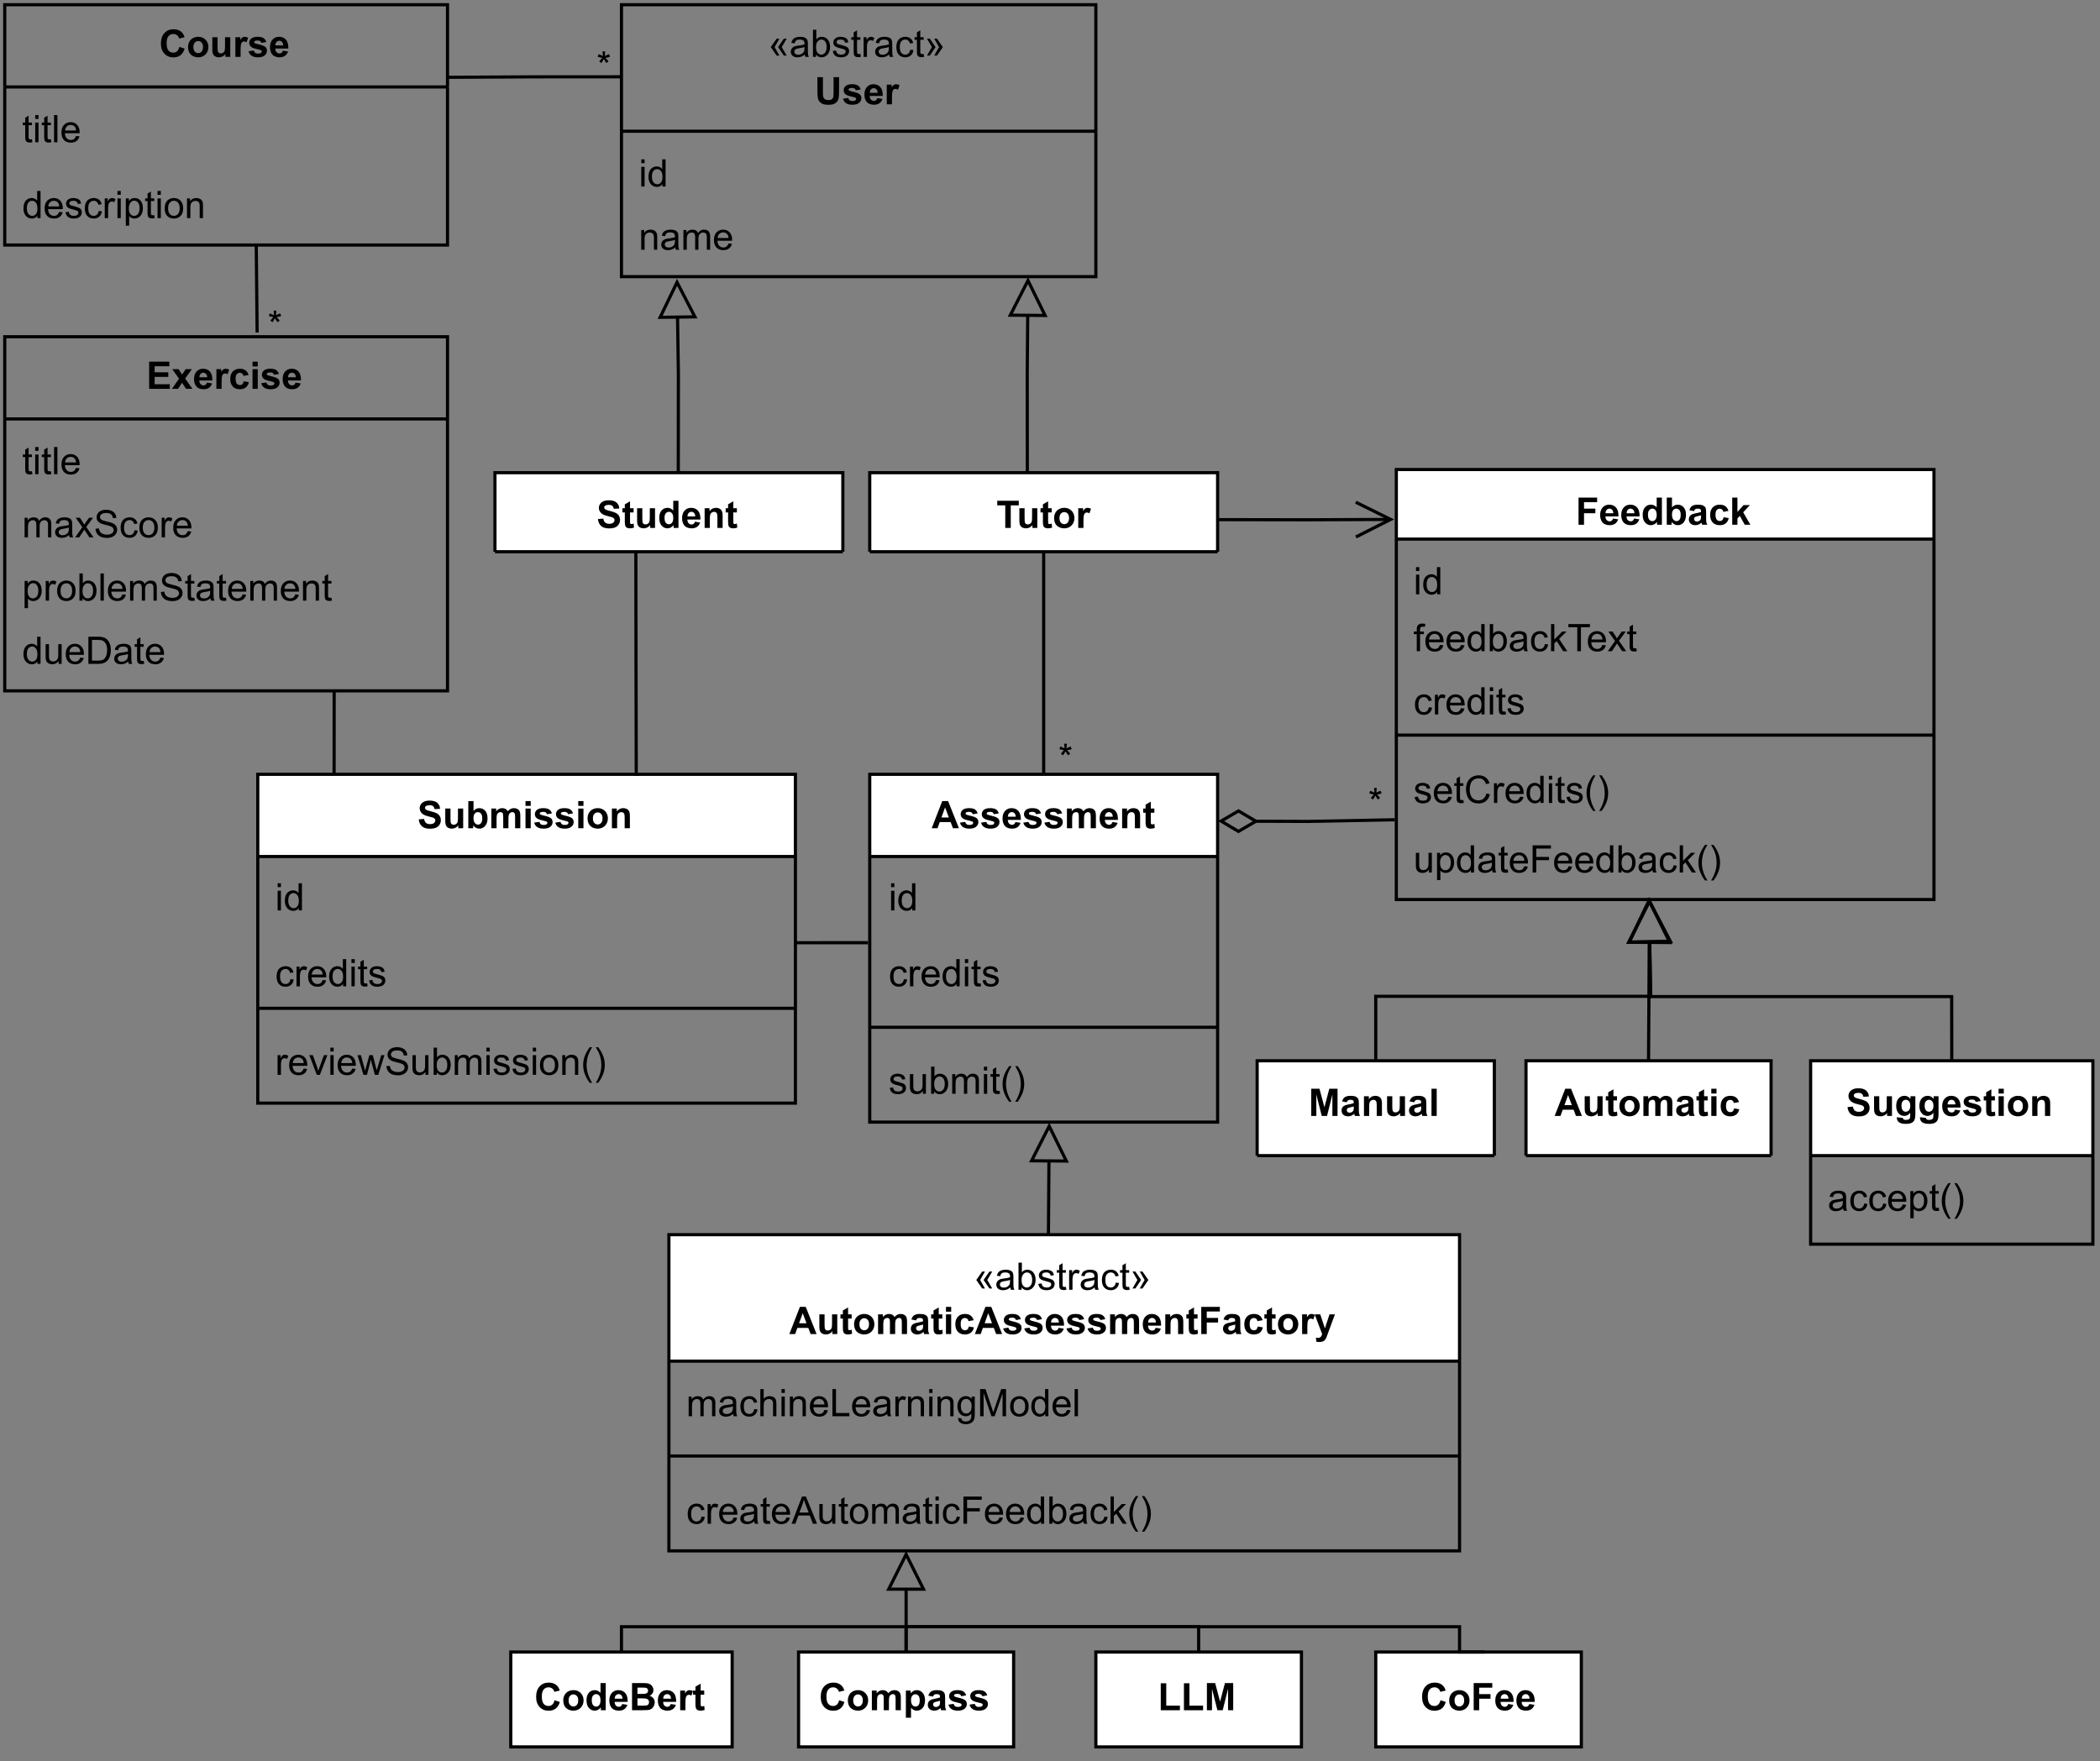 <?xml version="1.0" encoding="UTF-8"?>
<svg xmlns="http://www.w3.org/2000/svg" xmlns:xlink="http://www.w3.org/1999/xlink" width="478.08pt" height="401.04pt" viewBox="0 0 478.08 401.04" version="1.1">
<rect x="0" y="0" width="478.08" height="401.04" fill="#808080" stroke="none"/>
<defs>
<g>
<symbol overflow="visible" id="glyph0-0">
<path style="stroke:none;" d="M 1.078 0 L 1.078 -5.406 L 5.406 -5.406 L 5.406 0 Z M 1.219 -0.141 L 5.266 -0.141 L 5.266 -5.266 L 1.219 -5.266 Z M 1.219 -0.141 "/>
</symbol>
<symbol overflow="visible" id="glyph0-1">
<path style="stroke:none;" d="M 4.594 -2.281 L 5.797 -1.891 C 5.609 -1.211 5.297 -0.707 4.859 -0.375 C 4.43 -0.051 3.891 0.109 3.234 0.109 C 2.41 0.109 1.734 -0.172 1.203 -0.734 C 0.672 -1.297 0.406 -2.062 0.406 -3.031 C 0.406 -4.062 0.672 -4.863 1.203 -5.438 C 1.734 -6.008 2.43 -6.297 3.297 -6.297 C 4.055 -6.297 4.672 -6.07 5.141 -5.625 C 5.422 -5.352 5.633 -4.973 5.781 -4.484 L 4.547 -4.188 C 4.473 -4.508 4.316 -4.758 4.078 -4.938 C 3.848 -5.125 3.566 -5.219 3.234 -5.219 C 2.773 -5.219 2.406 -5.051 2.125 -4.719 C 1.844 -4.395 1.703 -3.863 1.703 -3.125 C 1.703 -2.344 1.844 -1.785 2.125 -1.453 C 2.406 -1.129 2.77 -0.969 3.219 -0.969 C 3.551 -0.969 3.836 -1.07 4.078 -1.281 C 4.316 -1.488 4.488 -1.82 4.594 -2.281 Z M 4.594 -2.281 "/>
</symbol>
<symbol overflow="visible" id="glyph0-2">
<path style="stroke:none;" d="M 0.344 -2.297 C 0.344 -2.691 0.438 -3.07 0.625 -3.438 C 0.82 -3.812 1.098 -4.094 1.453 -4.281 C 1.816 -4.477 2.219 -4.578 2.656 -4.578 C 3.332 -4.578 3.883 -4.359 4.312 -3.922 C 4.75 -3.484 4.969 -2.926 4.969 -2.25 C 4.969 -1.57 4.75 -1.008 4.312 -0.562 C 3.875 -0.125 3.32 0.094 2.656 0.094 C 2.25 0.094 1.859 0.004 1.484 -0.172 C 1.109 -0.359 0.82 -0.629 0.625 -0.984 C 0.438 -1.348 0.344 -1.785 0.344 -2.297 Z M 1.562 -2.234 C 1.562 -1.797 1.664 -1.457 1.875 -1.219 C 2.082 -0.977 2.344 -0.859 2.656 -0.859 C 2.969 -0.859 3.227 -0.977 3.438 -1.219 C 3.645 -1.457 3.75 -1.801 3.75 -2.25 C 3.75 -2.688 3.645 -3.02 3.438 -3.25 C 3.227 -3.488 2.969 -3.609 2.656 -3.609 C 2.344 -3.609 2.082 -3.488 1.875 -3.25 C 1.664 -3.02 1.562 -2.68 1.562 -2.234 Z M 1.562 -2.234 "/>
</symbol>
<symbol overflow="visible" id="glyph0-3">
<path style="stroke:none;" d="M 3.562 0 L 3.562 -0.672 C 3.406 -0.43 3.191 -0.242 2.922 -0.109 C 2.66 0.023 2.379 0.094 2.078 0.094 C 1.773 0.094 1.504 0.031 1.266 -0.094 C 1.035 -0.227 0.863 -0.414 0.75 -0.656 C 0.645 -0.895 0.594 -1.223 0.594 -1.641 L 0.594 -4.484 L 1.781 -4.484 L 1.781 -2.422 C 1.781 -1.797 1.801 -1.41 1.844 -1.266 C 1.883 -1.117 1.961 -1.004 2.078 -0.922 C 2.191 -0.836 2.336 -0.797 2.516 -0.797 C 2.723 -0.797 2.906 -0.852 3.062 -0.969 C 3.227 -1.082 3.336 -1.219 3.391 -1.375 C 3.453 -1.539 3.484 -1.945 3.484 -2.594 L 3.484 -4.484 L 4.672 -4.484 L 4.672 0 Z M 3.562 0 "/>
</symbol>
<symbol overflow="visible" id="glyph0-4">
<path style="stroke:none;" d="M 1.75 0 L 0.562 0 L 0.562 -4.484 L 1.672 -4.484 L 1.672 -3.844 C 1.859 -4.145 2.023 -4.344 2.172 -4.438 C 2.328 -4.531 2.5 -4.578 2.688 -4.578 C 2.957 -4.578 3.219 -4.504 3.469 -4.359 L 3.109 -3.328 C 2.91 -3.453 2.723 -3.516 2.547 -3.516 C 2.379 -3.516 2.238 -3.469 2.125 -3.375 C 2.008 -3.289 1.914 -3.129 1.844 -2.891 C 1.781 -2.648 1.75 -2.148 1.75 -1.391 Z M 1.75 0 "/>
</symbol>
<symbol overflow="visible" id="glyph0-5">
<path style="stroke:none;" d="M 0.203 -1.281 L 1.391 -1.453 C 1.441 -1.223 1.547 -1.047 1.703 -0.922 C 1.859 -0.805 2.07 -0.75 2.344 -0.75 C 2.656 -0.75 2.891 -0.805 3.047 -0.922 C 3.148 -1.004 3.203 -1.109 3.203 -1.234 C 3.203 -1.328 3.172 -1.406 3.109 -1.469 C 3.055 -1.52 2.926 -1.57 2.719 -1.625 C 1.758 -1.832 1.156 -2.023 0.906 -2.203 C 0.539 -2.441 0.359 -2.773 0.359 -3.203 C 0.359 -3.586 0.508 -3.91 0.812 -4.172 C 1.125 -4.441 1.602 -4.578 2.25 -4.578 C 2.863 -4.578 3.316 -4.477 3.609 -4.281 C 3.91 -4.082 4.117 -3.785 4.234 -3.391 L 3.125 -3.188 C 3.07 -3.363 2.977 -3.5 2.844 -3.594 C 2.707 -3.688 2.52 -3.734 2.281 -3.734 C 1.969 -3.734 1.742 -3.688 1.609 -3.594 C 1.516 -3.531 1.469 -3.453 1.469 -3.359 C 1.469 -3.273 1.508 -3.203 1.594 -3.141 C 1.695 -3.066 2.062 -2.957 2.688 -2.812 C 3.32 -2.664 3.766 -2.488 4.016 -2.281 C 4.266 -2.07 4.391 -1.781 4.391 -1.406 C 4.391 -0.988 4.219 -0.633 3.875 -0.344 C 3.531 -0.051 3.02 0.094 2.344 0.094 C 1.738 0.094 1.254 -0.023 0.891 -0.266 C 0.535 -0.516 0.305 -0.852 0.203 -1.281 Z M 0.203 -1.281 "/>
</symbol>
<symbol overflow="visible" id="glyph0-6">
<path style="stroke:none;" d="M 3.219 -1.422 L 4.391 -1.234 C 4.242 -0.797 4.004 -0.461 3.672 -0.234 C 3.348 -0.016 2.941 0.094 2.453 0.094 C 1.672 0.094 1.094 -0.156 0.719 -0.656 C 0.426 -1.07 0.281 -1.586 0.281 -2.203 C 0.281 -2.953 0.473 -3.535 0.859 -3.953 C 1.242 -4.367 1.734 -4.578 2.328 -4.578 C 2.992 -4.578 3.52 -4.359 3.906 -3.922 C 4.289 -3.484 4.473 -2.812 4.453 -1.906 L 1.484 -1.906 C 1.492 -1.551 1.586 -1.273 1.766 -1.078 C 1.953 -0.879 2.18 -0.781 2.453 -0.781 C 2.641 -0.781 2.797 -0.832 2.922 -0.938 C 3.055 -1.039 3.156 -1.203 3.219 -1.422 Z M 3.281 -2.625 C 3.27 -2.969 3.18 -3.227 3.016 -3.406 C 2.848 -3.582 2.645 -3.672 2.406 -3.672 C 2.145 -3.672 1.93 -3.578 1.766 -3.391 C 1.586 -3.203 1.504 -2.945 1.516 -2.625 Z M 3.281 -2.625 "/>
</symbol>
<symbol overflow="visible" id="glyph0-7">
<path style="stroke:none;" d="M 0.625 0 L 0.625 -6.188 L 5.219 -6.188 L 5.219 -5.141 L 1.875 -5.141 L 1.875 -3.766 L 4.984 -3.766 L 4.984 -2.719 L 1.875 -2.719 L 1.875 -1.047 L 5.328 -1.047 L 5.328 0 Z M 0.625 0 "/>
</symbol>
<symbol overflow="visible" id="glyph0-8">
<path style="stroke:none;" d="M 0.047 0 L 1.672 -2.312 L 0.125 -4.484 L 1.562 -4.484 L 2.359 -3.25 L 3.188 -4.484 L 4.594 -4.484 L 3.062 -2.359 L 4.719 0 L 3.266 0 L 2.359 -1.391 L 1.438 0 Z M 0.047 0 "/>
</symbol>
<symbol overflow="visible" id="glyph0-9">
<path style="stroke:none;" d="M 4.531 -3.156 L 3.359 -2.938 C 3.316 -3.176 3.223 -3.352 3.078 -3.469 C 2.941 -3.594 2.766 -3.656 2.547 -3.656 C 2.254 -3.656 2.02 -3.551 1.844 -3.344 C 1.664 -3.133 1.578 -2.797 1.578 -2.328 C 1.578 -1.785 1.664 -1.406 1.844 -1.188 C 2.02 -0.969 2.258 -0.859 2.562 -0.859 C 2.789 -0.859 2.973 -0.922 3.109 -1.047 C 3.254 -1.18 3.359 -1.406 3.422 -1.719 L 4.594 -1.516 C 4.469 -0.984 4.234 -0.582 3.891 -0.312 C 3.547 -0.039 3.086 0.094 2.516 0.094 C 1.859 0.094 1.332 -0.109 0.938 -0.516 C 0.551 -0.93 0.359 -1.504 0.359 -2.234 C 0.359 -2.973 0.551 -3.547 0.938 -3.953 C 1.332 -4.367 1.863 -4.578 2.531 -4.578 C 3.07 -4.578 3.504 -4.457 3.828 -4.219 C 4.148 -3.988 4.383 -3.633 4.531 -3.156 Z M 4.531 -3.156 "/>
</symbol>
<symbol overflow="visible" id="glyph0-10">
<path style="stroke:none;" d="M 0.625 -5.094 L 0.625 -6.188 L 1.812 -6.188 L 1.812 -5.094 Z M 0.625 0 L 0.625 -4.484 L 1.812 -4.484 L 1.812 0 Z M 0.625 0 "/>
</symbol>
<symbol overflow="visible" id="glyph0-11">
<path style="stroke:none;" d="M 0.312 -2.016 L 1.531 -2.125 C 1.602 -1.719 1.75 -1.414 1.969 -1.219 C 2.195 -1.031 2.5 -0.938 2.875 -0.938 C 3.281 -0.938 3.582 -1.02 3.781 -1.188 C 3.988 -1.363 4.094 -1.566 4.094 -1.797 C 4.094 -1.941 4.047 -2.066 3.953 -2.172 C 3.867 -2.273 3.723 -2.363 3.516 -2.438 C 3.367 -2.488 3.035 -2.578 2.516 -2.703 C 1.848 -2.867 1.379 -3.078 1.109 -3.328 C 0.723 -3.66 0.531 -4.07 0.531 -4.562 C 0.531 -4.875 0.617 -5.164 0.797 -5.438 C 0.984 -5.719 1.242 -5.93 1.578 -6.078 C 1.91 -6.223 2.316 -6.297 2.797 -6.297 C 3.566 -6.297 4.148 -6.125 4.547 -5.781 C 4.941 -5.438 5.148 -4.984 5.172 -4.422 L 3.922 -4.359 C 3.859 -4.68 3.738 -4.91 3.562 -5.047 C 3.395 -5.18 3.133 -5.25 2.781 -5.25 C 2.414 -5.25 2.129 -5.176 1.922 -5.031 C 1.797 -4.938 1.734 -4.812 1.734 -4.656 C 1.734 -4.508 1.797 -4.383 1.922 -4.281 C 2.078 -4.145 2.457 -4.004 3.062 -3.859 C 3.664 -3.711 4.113 -3.562 4.406 -3.406 C 4.695 -3.258 4.926 -3.051 5.094 -2.781 C 5.258 -2.52 5.344 -2.191 5.344 -1.797 C 5.344 -1.441 5.242 -1.109 5.047 -0.797 C 4.848 -0.492 4.566 -0.266 4.203 -0.109 C 3.848 0.035 3.398 0.109 2.859 0.109 C 2.078 0.109 1.477 -0.066 1.062 -0.422 C 0.645 -0.785 0.395 -1.316 0.312 -2.016 Z M 0.312 -2.016 "/>
</symbol>
<symbol overflow="visible" id="glyph0-12">
<path style="stroke:none;" d="M 0.562 0 L 0.562 -6.188 L 1.75 -6.188 L 1.75 -3.953 C 2.113 -4.367 2.547 -4.578 3.047 -4.578 C 3.598 -4.578 4.051 -4.379 4.406 -3.984 C 4.758 -3.586 4.938 -3.02 4.938 -2.281 C 4.938 -1.52 4.754 -0.93 4.391 -0.516 C 4.035 -0.109 3.598 0.094 3.078 0.094 C 2.816 0.094 2.562 0.031 2.312 -0.094 C 2.062 -0.219 1.848 -0.406 1.672 -0.656 L 1.672 0 Z M 1.75 -2.344 C 1.75 -1.875 1.82 -1.531 1.969 -1.312 C 2.176 -0.988 2.445 -0.828 2.781 -0.828 C 3.039 -0.828 3.266 -0.938 3.453 -1.156 C 3.641 -1.383 3.734 -1.742 3.734 -2.234 C 3.734 -2.742 3.641 -3.109 3.453 -3.328 C 3.266 -3.555 3.023 -3.672 2.734 -3.672 C 2.453 -3.672 2.219 -3.562 2.031 -3.344 C 1.844 -3.125 1.75 -2.789 1.75 -2.344 Z M 1.75 -2.344 "/>
</symbol>
<symbol overflow="visible" id="glyph0-13">
<path style="stroke:none;" d="M 0.531 -4.484 L 1.625 -4.484 L 1.625 -3.875 C 2.008 -4.344 2.473 -4.578 3.016 -4.578 C 3.305 -4.578 3.555 -4.52 3.766 -4.406 C 3.973 -4.289 4.145 -4.113 4.281 -3.875 C 4.477 -4.113 4.691 -4.289 4.922 -4.406 C 5.148 -4.52 5.395 -4.578 5.656 -4.578 C 5.977 -4.578 6.254 -4.508 6.484 -4.375 C 6.711 -4.25 6.883 -4.055 7 -3.797 C 7.082 -3.598 7.125 -3.285 7.125 -2.859 L 7.125 0 L 5.938 0 L 5.938 -2.562 C 5.938 -3.008 5.895 -3.297 5.812 -3.422 C 5.707 -3.586 5.539 -3.672 5.312 -3.672 C 5.145 -3.672 4.988 -3.617 4.844 -3.516 C 4.695 -3.422 4.586 -3.273 4.516 -3.078 C 4.453 -2.879 4.422 -2.57 4.422 -2.156 L 4.422 0 L 3.234 0 L 3.234 -2.453 C 3.234 -2.891 3.211 -3.172 3.172 -3.297 C 3.129 -3.422 3.062 -3.516 2.969 -3.578 C 2.883 -3.641 2.77 -3.672 2.625 -3.672 C 2.438 -3.672 2.27 -3.617 2.125 -3.516 C 1.977 -3.422 1.875 -3.281 1.812 -3.094 C 1.75 -2.914 1.719 -2.609 1.719 -2.172 L 1.719 0 L 0.531 0 Z M 0.531 -4.484 "/>
</symbol>
<symbol overflow="visible" id="glyph0-14">
<path style="stroke:none;" d="M 4.703 0 L 3.516 0 L 3.516 -2.281 C 3.516 -2.77 3.488 -3.082 3.438 -3.219 C 3.383 -3.363 3.301 -3.473 3.188 -3.547 C 3.07 -3.629 2.938 -3.672 2.781 -3.672 C 2.57 -3.672 2.383 -3.613 2.219 -3.5 C 2.062 -3.395 1.953 -3.25 1.891 -3.062 C 1.828 -2.875 1.797 -2.531 1.797 -2.031 L 1.797 0 L 0.609 0 L 0.609 -4.484 L 1.719 -4.484 L 1.719 -3.828 C 2.102 -4.328 2.594 -4.578 3.188 -4.578 C 3.445 -4.578 3.688 -4.531 3.906 -4.438 C 4.125 -4.344 4.285 -4.223 4.391 -4.078 C 4.504 -3.93 4.582 -3.766 4.625 -3.578 C 4.676 -3.391 4.703 -3.125 4.703 -2.781 Z M 4.703 0 "/>
</symbol>
<symbol overflow="visible" id="glyph0-15">
<path style="stroke:none;" d="M 2.672 -4.484 L 2.672 -3.531 L 1.859 -3.531 L 1.859 -1.734 C 1.859 -1.367 1.863 -1.156 1.875 -1.094 C 1.895 -1.031 1.93 -0.977 1.984 -0.938 C 2.047 -0.895 2.113 -0.875 2.188 -0.875 C 2.301 -0.875 2.461 -0.914 2.672 -1 L 2.766 -0.078 C 2.492 0.035 2.18 0.094 1.828 0.094 C 1.617 0.094 1.426 0.062 1.25 0 C 1.082 -0.07 0.957 -0.164 0.875 -0.281 C 0.801 -0.395 0.75 -0.551 0.719 -0.75 C 0.688 -0.883 0.672 -1.16 0.672 -1.578 L 0.672 -3.531 L 0.125 -3.531 L 0.125 -4.484 L 0.672 -4.484 L 0.672 -5.375 L 1.859 -6.062 L 1.859 -4.484 Z M 2.672 -4.484 "/>
</symbol>
<symbol overflow="visible" id="glyph0-16">
<path style="stroke:none;" d="M 4.734 0 L 3.625 0 L 3.625 -0.656 C 3.445 -0.406 3.234 -0.219 2.984 -0.094 C 2.734 0.031 2.484 0.094 2.234 0.094 C 1.711 0.094 1.27 -0.109 0.906 -0.516 C 0.539 -0.93 0.359 -1.508 0.359 -2.25 C 0.359 -3.008 0.535 -3.586 0.891 -3.984 C 1.242 -4.379 1.695 -4.578 2.25 -4.578 C 2.75 -4.578 3.18 -4.367 3.547 -3.953 L 3.547 -6.188 L 4.734 -6.188 Z M 1.562 -2.344 C 1.562 -1.863 1.629 -1.516 1.766 -1.297 C 1.953 -0.984 2.219 -0.828 2.562 -0.828 C 2.832 -0.828 3.062 -0.941 3.25 -1.172 C 3.445 -1.41 3.547 -1.758 3.547 -2.219 C 3.547 -2.738 3.453 -3.109 3.266 -3.328 C 3.078 -3.555 2.844 -3.672 2.562 -3.672 C 2.281 -3.672 2.039 -3.555 1.844 -3.328 C 1.656 -3.109 1.562 -2.781 1.562 -2.344 Z M 1.562 -2.344 "/>
</symbol>
<symbol overflow="visible" id="glyph0-17">
<path style="stroke:none;" d="M 2.016 0 L 2.016 -5.141 L 0.188 -5.141 L 0.188 -6.188 L 5.094 -6.188 L 5.094 -5.141 L 3.266 -5.141 L 3.266 0 Z M 2.016 0 "/>
</symbol>
<symbol overflow="visible" id="glyph0-18">
<path style="stroke:none;" d="M 0.625 -6.188 L 1.875 -6.188 L 1.875 -2.828 C 1.875 -2.297 1.891 -1.953 1.922 -1.797 C 1.973 -1.547 2.098 -1.344 2.297 -1.188 C 2.492 -1.039 2.77 -0.969 3.125 -0.969 C 3.477 -0.969 3.742 -1.035 3.922 -1.172 C 4.098 -1.316 4.203 -1.492 4.234 -1.703 C 4.273 -1.922 4.297 -2.273 4.297 -2.766 L 4.297 -6.188 L 5.547 -6.188 L 5.547 -2.938 C 5.547 -2.195 5.508 -1.672 5.438 -1.359 C 5.375 -1.055 5.254 -0.797 5.078 -0.578 C 4.898 -0.367 4.656 -0.203 4.344 -0.078 C 4.039 0.047 3.645 0.109 3.156 0.109 C 2.57 0.109 2.125 0.039 1.812 -0.094 C 1.508 -0.227 1.27 -0.406 1.094 -0.625 C 0.914 -0.844 0.801 -1.07 0.75 -1.312 C 0.664 -1.664 0.625 -2.191 0.625 -2.891 Z M 0.625 -6.188 "/>
</symbol>
<symbol overflow="visible" id="glyph0-19">
<path style="stroke:none;" d="M 0.641 0 L 0.641 -6.188 L 4.875 -6.188 L 4.875 -5.141 L 1.891 -5.141 L 1.891 -3.672 L 4.469 -3.672 L 4.469 -2.625 L 1.891 -2.625 L 1.891 0 Z M 0.641 0 "/>
</symbol>
<symbol overflow="visible" id="glyph0-20">
<path style="stroke:none;" d="M 1.5 -3.109 L 0.438 -3.312 C 0.551 -3.738 0.754 -4.055 1.047 -4.266 C 1.348 -4.473 1.789 -4.578 2.375 -4.578 C 2.906 -4.578 3.297 -4.516 3.547 -4.391 C 3.805 -4.266 3.988 -4.102 4.094 -3.906 C 4.195 -3.719 4.25 -3.367 4.25 -2.859 L 4.25 -1.469 C 4.25 -1.07 4.266 -0.781 4.297 -0.594 C 4.336 -0.414 4.41 -0.219 4.516 0 L 3.344 0 C 3.312 -0.082 3.273 -0.195 3.234 -0.344 C 3.211 -0.414 3.195 -0.461 3.188 -0.484 C 2.977 -0.285 2.758 -0.141 2.531 -0.047 C 2.301 0.047 2.055 0.094 1.797 0.094 C 1.336 0.094 0.973 -0.031 0.703 -0.281 C 0.441 -0.531 0.312 -0.844 0.312 -1.219 C 0.312 -1.477 0.367 -1.707 0.484 -1.906 C 0.609 -2.102 0.781 -2.254 1 -2.359 C 1.219 -2.461 1.531 -2.551 1.938 -2.625 C 2.488 -2.727 2.875 -2.828 3.094 -2.922 L 3.094 -3.047 C 3.094 -3.273 3.035 -3.438 2.922 -3.531 C 2.805 -3.625 2.594 -3.672 2.281 -3.672 C 2.07 -3.672 1.906 -3.629 1.781 -3.547 C 1.664 -3.461 1.57 -3.316 1.5 -3.109 Z M 3.094 -2.156 C 2.938 -2.102 2.691 -2.039 2.359 -1.969 C 2.035 -1.895 1.82 -1.828 1.719 -1.766 C 1.57 -1.648 1.5 -1.508 1.5 -1.344 C 1.5 -1.176 1.555 -1.031 1.672 -0.906 C 1.797 -0.789 1.957 -0.734 2.156 -0.734 C 2.363 -0.734 2.566 -0.801 2.766 -0.938 C 2.91 -1.051 3.004 -1.188 3.047 -1.344 C 3.078 -1.438 3.094 -1.629 3.094 -1.922 Z M 3.094 -2.156 "/>
</symbol>
<symbol overflow="visible" id="glyph0-21">
<path style="stroke:none;" d="M 0.578 0 L 0.578 -6.188 L 1.766 -6.188 L 1.766 -2.906 L 3.156 -4.484 L 4.609 -4.484 L 3.078 -2.844 L 4.719 0 L 3.438 0 L 2.312 -2.016 L 1.766 -1.438 L 1.766 0 Z M 0.578 0 "/>
</symbol>
<symbol overflow="visible" id="glyph0-22">
<path style="stroke:none;" d="M 6.203 0 L 4.844 0 L 4.312 -1.406 L 1.828 -1.406 L 1.328 0 L 0 0 L 2.406 -6.188 L 3.734 -6.188 Z M 3.906 -2.453 L 3.047 -4.75 L 2.219 -2.453 Z M 3.906 -2.453 "/>
</symbol>
<symbol overflow="visible" id="glyph0-23">
<path style="stroke:none;" d="M 0.062 -4.484 L 1.328 -4.484 L 2.391 -1.297 L 3.438 -4.484 L 4.672 -4.484 L 3.078 -0.172 L 2.797 0.609 C 2.691 0.867 2.594 1.066 2.5 1.203 C 2.406 1.348 2.297 1.461 2.172 1.547 C 2.055 1.629 1.906 1.691 1.719 1.734 C 1.539 1.785 1.344 1.812 1.125 1.812 C 0.895 1.812 0.672 1.789 0.453 1.75 L 0.344 0.812 C 0.531 0.852 0.695 0.875 0.844 0.875 C 1.125 0.875 1.328 0.789 1.453 0.625 C 1.586 0.469 1.691 0.266 1.766 0.016 Z M 0.062 -4.484 "/>
</symbol>
<symbol overflow="visible" id="glyph0-24">
<path style="stroke:none;" d="M 0.656 0 L 0.656 -6.141 L 1.906 -6.141 L 1.906 -1.047 L 5.016 -1.047 L 5.016 0 Z M 0.656 0 "/>
</symbol>
<symbol overflow="visible" id="glyph0-25">
<path style="stroke:none;" d="M 0.609 0 L 0.609 -6.188 L 2.484 -6.188 L 3.609 -1.969 L 4.719 -6.188 L 6.594 -6.188 L 6.594 0 L 5.422 0 L 5.422 -4.875 L 4.203 0 L 3 0 L 1.766 -4.875 L 1.766 0 Z M 0.609 0 "/>
</symbol>
<symbol overflow="visible" id="glyph0-26">
<path style="stroke:none;" d="M 0.641 -6.188 L 3.109 -6.188 C 3.598 -6.188 3.961 -6.164 4.203 -6.125 C 4.441 -6.082 4.656 -5.992 4.844 -5.859 C 5.031 -5.734 5.188 -5.562 5.312 -5.344 C 5.445 -5.133 5.516 -4.895 5.516 -4.625 C 5.516 -4.332 5.438 -4.066 5.281 -3.828 C 5.125 -3.586 4.91 -3.406 4.641 -3.281 C 5.016 -3.176 5.301 -2.988 5.5 -2.719 C 5.707 -2.457 5.812 -2.148 5.812 -1.797 C 5.812 -1.516 5.742 -1.238 5.609 -0.969 C 5.484 -0.707 5.305 -0.492 5.078 -0.328 C 4.859 -0.172 4.582 -0.078 4.25 -0.047 C 4.039 -0.023 3.535 -0.008 2.734 0 L 0.641 0 Z M 1.875 -5.156 L 1.875 -3.719 L 2.703 -3.719 C 3.191 -3.719 3.492 -3.727 3.609 -3.75 C 3.816 -3.77 3.984 -3.844 4.109 -3.969 C 4.234 -4.094 4.297 -4.254 4.297 -4.453 C 4.297 -4.641 4.242 -4.789 4.141 -4.906 C 4.035 -5.031 3.879 -5.109 3.672 -5.141 C 3.547 -5.148 3.188 -5.156 2.594 -5.156 Z M 1.875 -2.703 L 1.875 -1.047 L 3.031 -1.047 C 3.488 -1.047 3.773 -1.055 3.891 -1.078 C 4.078 -1.109 4.227 -1.188 4.344 -1.312 C 4.457 -1.445 4.516 -1.629 4.516 -1.859 C 4.516 -2.035 4.469 -2.188 4.375 -2.312 C 4.289 -2.445 4.164 -2.547 4 -2.609 C 3.832 -2.672 3.461 -2.703 2.891 -2.703 Z M 1.875 -2.703 "/>
</symbol>
<symbol overflow="visible" id="glyph0-27">
<path style="stroke:none;" d="M 0.594 -4.484 L 1.688 -4.484 L 1.688 -3.828 C 1.832 -4.047 2.023 -4.223 2.266 -4.359 C 2.516 -4.504 2.789 -4.578 3.094 -4.578 C 3.613 -4.578 4.051 -4.375 4.406 -3.969 C 4.77 -3.562 4.953 -2.992 4.953 -2.266 C 4.953 -1.516 4.77 -0.93 4.406 -0.516 C 4.039 -0.109 3.598 0.094 3.078 0.094 C 2.828 0.094 2.602 0.047 2.406 -0.047 C 2.207 -0.141 1.992 -0.305 1.766 -0.547 L 1.766 1.703 L 0.594 1.703 Z M 1.766 -2.312 C 1.766 -1.812 1.863 -1.441 2.062 -1.203 C 2.258 -0.961 2.5 -0.844 2.781 -0.844 C 3.062 -0.844 3.289 -0.953 3.469 -1.172 C 3.656 -1.391 3.75 -1.75 3.75 -2.25 C 3.75 -2.727 3.656 -3.078 3.469 -3.297 C 3.281 -3.523 3.047 -3.641 2.766 -3.641 C 2.473 -3.641 2.234 -3.523 2.047 -3.297 C 1.859 -3.078 1.766 -2.75 1.766 -2.312 Z M 1.766 -2.312 "/>
</symbol>
<symbol overflow="visible" id="glyph0-28">
<path style="stroke:none;" d="M 0.625 0 L 0.625 -6.188 L 1.812 -6.188 L 1.812 0 Z M 0.625 0 "/>
</symbol>
<symbol overflow="visible" id="glyph0-29">
<path style="stroke:none;" d="M 0.516 0.297 L 1.859 0.453 C 1.891 0.617 1.941 0.727 2.016 0.781 C 2.129 0.863 2.305 0.906 2.547 0.906 C 2.859 0.906 3.094 0.859 3.25 0.766 C 3.352 0.703 3.43 0.602 3.484 0.469 C 3.523 0.375 3.547 0.191 3.547 -0.078 L 3.547 -0.719 C 3.191 -0.238 2.742 0 2.203 0 C 1.598 0 1.117 -0.254 0.766 -0.766 C 0.492 -1.16 0.359 -1.66 0.359 -2.266 C 0.359 -3.016 0.535 -3.586 0.891 -3.984 C 1.254 -4.379 1.707 -4.578 2.25 -4.578 C 2.801 -4.578 3.254 -4.336 3.609 -3.859 L 3.609 -4.484 L 4.719 -4.484 L 4.719 -0.453 C 4.719 0.066 4.676 0.457 4.594 0.719 C 4.508 0.988 4.383 1.195 4.219 1.344 C 4.062 1.488 3.852 1.602 3.594 1.688 C 3.332 1.77 3 1.812 2.594 1.812 C 1.832 1.812 1.289 1.68 0.969 1.422 C 0.656 1.16 0.5 0.832 0.5 0.438 C 0.5 0.395 0.504 0.348 0.516 0.297 Z M 1.562 -2.328 C 1.562 -1.859 1.656 -1.508 1.844 -1.281 C 2.031 -1.062 2.258 -0.953 2.531 -0.953 C 2.82 -0.953 3.066 -1.066 3.266 -1.297 C 3.461 -1.523 3.562 -1.859 3.562 -2.297 C 3.562 -2.766 3.461 -3.109 3.266 -3.328 C 3.078 -3.555 2.836 -3.672 2.547 -3.672 C 2.266 -3.672 2.031 -3.562 1.844 -3.344 C 1.656 -3.125 1.562 -2.785 1.562 -2.328 Z M 1.562 -2.328 "/>
</symbol>
<symbol overflow="visible" id="glyph1-0">
<path style="stroke:none;" d="M 1.078 0 L 1.078 -5.406 L 5.406 -5.406 L 5.406 0 Z M 1.219 -0.141 L 5.266 -0.141 L 5.266 -5.266 L 1.219 -5.266 Z M 1.219 -0.141 "/>
</symbol>
<symbol overflow="visible" id="glyph1-1">
<path style="stroke:none;" d="M 2.234 -0.672 L 2.344 -0.016 C 2.125 0.035 1.93 0.062 1.766 0.062 C 1.484 0.062 1.266 0.02 1.109 -0.062 C 0.961 -0.156 0.859 -0.27 0.797 -0.406 C 0.734 -0.551 0.703 -0.852 0.703 -1.312 L 0.703 -3.891 L 0.156 -3.891 L 0.156 -4.484 L 0.703 -4.484 L 0.703 -5.594 L 1.469 -6.047 L 1.469 -4.484 L 2.234 -4.484 L 2.234 -3.891 L 1.469 -3.891 L 1.469 -1.266 C 1.469 -1.047 1.477 -0.906 1.5 -0.844 C 1.531 -0.789 1.57 -0.742 1.625 -0.703 C 1.688 -0.672 1.773 -0.656 1.891 -0.656 C 1.973 -0.656 2.086 -0.66 2.234 -0.672 Z M 2.234 -0.672 "/>
</symbol>
<symbol overflow="visible" id="glyph1-2">
<path style="stroke:none;" d="M 0.578 -5.312 L 0.578 -6.188 L 1.328 -6.188 L 1.328 -5.312 Z M 0.578 0 L 0.578 -4.484 L 1.328 -4.484 L 1.328 0 Z M 0.578 0 "/>
</symbol>
<symbol overflow="visible" id="glyph1-3">
<path style="stroke:none;" d="M 0.547 0 L 0.547 -6.188 L 1.312 -6.188 L 1.312 0 Z M 0.547 0 "/>
</symbol>
<symbol overflow="visible" id="glyph1-4">
<path style="stroke:none;" d="M 3.641 -1.438 L 4.422 -1.344 C 4.297 -0.883 4.066 -0.531 3.734 -0.281 C 3.398 -0.031 2.973 0.094 2.453 0.094 C 1.797 0.094 1.273 -0.102 0.891 -0.5 C 0.504 -0.906 0.312 -1.473 0.312 -2.203 C 0.312 -2.953 0.504 -3.535 0.891 -3.953 C 1.285 -4.367 1.789 -4.578 2.406 -4.578 C 3.008 -4.578 3.5 -4.375 3.875 -3.969 C 4.258 -3.562 4.453 -2.988 4.453 -2.25 C 4.453 -2.207 4.445 -2.141 4.438 -2.047 L 1.094 -2.047 C 1.125 -1.555 1.266 -1.176 1.516 -0.906 C 1.766 -0.645 2.078 -0.516 2.453 -0.516 C 2.734 -0.516 2.973 -0.586 3.172 -0.734 C 3.367 -0.891 3.523 -1.125 3.641 -1.438 Z M 1.141 -2.672 L 3.641 -2.672 C 3.609 -3.047 3.516 -3.328 3.359 -3.516 C 3.117 -3.805 2.805 -3.953 2.422 -3.953 C 2.066 -3.953 1.77 -3.832 1.531 -3.594 C 1.301 -3.363 1.172 -3.055 1.141 -2.672 Z M 1.141 -2.672 "/>
</symbol>
<symbol overflow="visible" id="glyph1-5">
<path style="stroke:none;" d="M 3.469 0 L 3.469 -0.562 C 3.188 -0.125 2.77 0.094 2.219 0.094 C 1.863 0.094 1.535 0 1.234 -0.188 C 0.93 -0.383 0.695 -0.66 0.531 -1.016 C 0.375 -1.367 0.297 -1.773 0.297 -2.234 C 0.297 -2.68 0.367 -3.086 0.516 -3.453 C 0.672 -3.816 0.895 -4.094 1.188 -4.281 C 1.488 -4.477 1.82 -4.578 2.188 -4.578 C 2.457 -4.578 2.695 -4.52 2.906 -4.406 C 3.125 -4.289 3.297 -4.145 3.422 -3.969 L 3.422 -6.188 L 4.188 -6.188 L 4.188 0 Z M 1.078 -2.234 C 1.078 -1.66 1.195 -1.227 1.438 -0.938 C 1.676 -0.656 1.961 -0.516 2.297 -0.516 C 2.629 -0.516 2.91 -0.648 3.141 -0.922 C 3.367 -1.203 3.484 -1.617 3.484 -2.172 C 3.484 -2.785 3.363 -3.234 3.125 -3.516 C 2.895 -3.805 2.609 -3.953 2.266 -3.953 C 1.922 -3.953 1.633 -3.812 1.406 -3.531 C 1.188 -3.258 1.078 -2.828 1.078 -2.234 Z M 1.078 -2.234 "/>
</symbol>
<symbol overflow="visible" id="glyph1-6">
<path style="stroke:none;" d="M 0.266 -1.344 L 1.016 -1.453 C 1.055 -1.148 1.172 -0.914 1.359 -0.75 C 1.555 -0.594 1.828 -0.516 2.172 -0.516 C 2.523 -0.516 2.785 -0.586 2.953 -0.734 C 3.117 -0.879 3.203 -1.047 3.203 -1.234 C 3.203 -1.41 3.129 -1.547 2.984 -1.641 C 2.879 -1.711 2.617 -1.801 2.203 -1.906 C 1.648 -2.039 1.266 -2.16 1.047 -2.266 C 0.828 -2.367 0.66 -2.508 0.547 -2.688 C 0.441 -2.875 0.391 -3.078 0.391 -3.297 C 0.391 -3.492 0.438 -3.676 0.531 -3.844 C 0.625 -4.008 0.75 -4.148 0.906 -4.266 C 1.02 -4.359 1.176 -4.43 1.375 -4.484 C 1.582 -4.547 1.805 -4.578 2.047 -4.578 C 2.391 -4.578 2.691 -4.523 2.953 -4.422 C 3.223 -4.328 3.422 -4.191 3.547 -4.016 C 3.68 -3.848 3.77 -3.617 3.812 -3.328 L 3.078 -3.219 C 3.047 -3.445 2.945 -3.625 2.781 -3.75 C 2.625 -3.883 2.395 -3.953 2.094 -3.953 C 1.75 -3.953 1.5 -3.895 1.344 -3.781 C 1.195 -3.664 1.125 -3.531 1.125 -3.375 C 1.125 -3.281 1.156 -3.191 1.219 -3.109 C 1.281 -3.023 1.379 -2.957 1.516 -2.906 C 1.586 -2.883 1.812 -2.82 2.188 -2.719 C 2.719 -2.57 3.086 -2.453 3.297 -2.359 C 3.516 -2.273 3.68 -2.145 3.797 -1.969 C 3.922 -1.789 3.984 -1.57 3.984 -1.312 C 3.984 -1.062 3.91 -0.82 3.766 -0.594 C 3.617 -0.375 3.406 -0.203 3.125 -0.078 C 2.844 0.035 2.531 0.094 2.188 0.094 C 1.602 0.094 1.156 -0.023 0.844 -0.266 C 0.539 -0.504 0.348 -0.863 0.266 -1.344 Z M 0.266 -1.344 "/>
</symbol>
<symbol overflow="visible" id="glyph1-7">
<path style="stroke:none;" d="M 3.5 -1.641 L 4.234 -1.547 C 4.16 -1.023 3.953 -0.617 3.609 -0.328 C 3.273 -0.047 2.863 0.094 2.375 0.094 C 1.758 0.094 1.266 -0.102 0.891 -0.5 C 0.523 -0.895 0.344 -1.469 0.344 -2.219 C 0.344 -2.707 0.422 -3.129 0.578 -3.484 C 0.734 -3.848 0.973 -4.117 1.297 -4.297 C 1.629 -4.484 1.988 -4.578 2.375 -4.578 C 2.863 -4.578 3.258 -4.453 3.562 -4.203 C 3.875 -3.961 4.078 -3.617 4.172 -3.172 L 3.438 -3.047 C 3.363 -3.348 3.234 -3.57 3.047 -3.719 C 2.867 -3.875 2.656 -3.953 2.406 -3.953 C 2.02 -3.953 1.707 -3.816 1.469 -3.547 C 1.238 -3.273 1.125 -2.844 1.125 -2.25 C 1.125 -1.645 1.238 -1.203 1.469 -0.922 C 1.695 -0.648 1.992 -0.516 2.359 -0.516 C 2.66 -0.516 2.91 -0.609 3.109 -0.797 C 3.305 -0.984 3.438 -1.266 3.5 -1.641 Z M 3.5 -1.641 "/>
</symbol>
<symbol overflow="visible" id="glyph1-8">
<path style="stroke:none;" d="M 0.562 0 L 0.562 -4.484 L 1.25 -4.484 L 1.25 -3.797 C 1.414 -4.117 1.57 -4.328 1.719 -4.422 C 1.875 -4.523 2.039 -4.578 2.219 -4.578 C 2.469 -4.578 2.727 -4.5 3 -4.344 L 2.734 -3.625 C 2.547 -3.738 2.359 -3.797 2.172 -3.797 C 2.004 -3.797 1.852 -3.742 1.719 -3.641 C 1.594 -3.547 1.504 -3.41 1.453 -3.234 C 1.367 -2.961 1.328 -2.664 1.328 -2.344 L 1.328 0 Z M 0.562 0 "/>
</symbol>
<symbol overflow="visible" id="glyph1-9">
<path style="stroke:none;" d="M 0.562 1.719 L 0.562 -4.484 L 1.266 -4.484 L 1.266 -3.891 C 1.422 -4.117 1.602 -4.289 1.812 -4.406 C 2.02 -4.52 2.27 -4.578 2.562 -4.578 C 2.945 -4.578 3.285 -4.477 3.578 -4.281 C 3.867 -4.082 4.086 -3.805 4.234 -3.453 C 4.379 -3.098 4.453 -2.707 4.453 -2.281 C 4.453 -1.82 4.367 -1.406 4.203 -1.031 C 4.047 -0.664 3.812 -0.383 3.5 -0.188 C 3.188 0 2.852 0.094 2.5 0.094 C 2.25 0.094 2.02 0.039 1.812 -0.062 C 1.613 -0.164 1.453 -0.301 1.328 -0.469 L 1.328 1.719 Z M 1.25 -2.219 C 1.25 -1.633 1.363 -1.203 1.594 -0.922 C 1.832 -0.648 2.117 -0.516 2.453 -0.516 C 2.797 -0.516 3.086 -0.656 3.328 -0.938 C 3.566 -1.227 3.688 -1.676 3.688 -2.281 C 3.688 -2.852 3.566 -3.281 3.328 -3.562 C 3.098 -3.844 2.816 -3.984 2.484 -3.984 C 2.16 -3.984 1.875 -3.832 1.625 -3.531 C 1.375 -3.227 1.25 -2.789 1.25 -2.219 Z M 1.25 -2.219 "/>
</symbol>
<symbol overflow="visible" id="glyph1-10">
<path style="stroke:none;" d="M 0.281 -2.234 C 0.281 -3.066 0.516 -3.68 0.984 -4.078 C 1.367 -4.41 1.836 -4.578 2.391 -4.578 C 3.004 -4.578 3.504 -4.375 3.891 -3.969 C 4.285 -3.57 4.484 -3.016 4.484 -2.297 C 4.484 -1.723 4.395 -1.27 4.219 -0.938 C 4.051 -0.613 3.801 -0.359 3.469 -0.172 C 3.133 0.004 2.773 0.094 2.391 0.094 C 1.766 0.094 1.254 -0.102 0.859 -0.5 C 0.473 -0.906 0.281 -1.484 0.281 -2.234 Z M 1.062 -2.234 C 1.062 -1.66 1.188 -1.227 1.438 -0.938 C 1.688 -0.656 2.004 -0.516 2.391 -0.516 C 2.766 -0.516 3.078 -0.66 3.328 -0.953 C 3.578 -1.242 3.703 -1.68 3.703 -2.266 C 3.703 -2.816 3.578 -3.234 3.328 -3.516 C 3.078 -3.805 2.766 -3.953 2.391 -3.953 C 2.004 -3.953 1.688 -3.805 1.438 -3.516 C 1.188 -3.234 1.062 -2.805 1.062 -2.234 Z M 1.062 -2.234 "/>
</symbol>
<symbol overflow="visible" id="glyph1-11">
<path style="stroke:none;" d="M 0.562 0 L 0.562 -4.484 L 1.25 -4.484 L 1.25 -3.844 C 1.582 -4.332 2.055 -4.578 2.672 -4.578 C 2.941 -4.578 3.191 -4.531 3.422 -4.438 C 3.648 -4.344 3.816 -4.211 3.922 -4.047 C 4.035 -3.891 4.117 -3.707 4.172 -3.5 C 4.191 -3.352 4.203 -3.102 4.203 -2.75 L 4.203 0 L 3.453 0 L 3.453 -2.719 C 3.453 -3.031 3.422 -3.266 3.359 -3.422 C 3.305 -3.578 3.203 -3.695 3.047 -3.781 C 2.898 -3.875 2.723 -3.922 2.516 -3.922 C 2.191 -3.922 1.91 -3.816 1.672 -3.609 C 1.441 -3.41 1.328 -3.023 1.328 -2.453 L 1.328 0 Z M 0.562 0 "/>
</symbol>
<symbol overflow="visible" id="glyph1-12">
<path style="stroke:none;" d="M 0.562 0 L 0.562 -4.484 L 1.25 -4.484 L 1.25 -3.859 C 1.383 -4.078 1.566 -4.25 1.797 -4.375 C 2.035 -4.508 2.305 -4.578 2.609 -4.578 C 2.941 -4.578 3.211 -4.508 3.422 -4.375 C 3.641 -4.238 3.789 -4.047 3.875 -3.797 C 4.227 -4.316 4.688 -4.578 5.25 -4.578 C 5.695 -4.578 6.039 -4.453 6.281 -4.203 C 6.52 -3.961 6.641 -3.586 6.641 -3.078 L 6.641 0 L 5.891 0 L 5.891 -2.828 C 5.891 -3.129 5.863 -3.344 5.812 -3.469 C 5.758 -3.602 5.664 -3.711 5.531 -3.797 C 5.406 -3.879 5.258 -3.922 5.094 -3.922 C 4.77 -3.922 4.504 -3.816 4.297 -3.609 C 4.086 -3.398 3.984 -3.066 3.984 -2.609 L 3.984 0 L 3.234 0 L 3.234 -2.906 C 3.234 -3.25 3.172 -3.504 3.047 -3.672 C 2.922 -3.836 2.719 -3.922 2.438 -3.922 C 2.227 -3.922 2.031 -3.863 1.844 -3.75 C 1.664 -3.645 1.535 -3.484 1.453 -3.266 C 1.367 -3.047 1.328 -2.734 1.328 -2.328 L 1.328 0 Z M 0.562 0 "/>
</symbol>
<symbol overflow="visible" id="glyph1-13">
<path style="stroke:none;" d="M 3.5 -0.547 C 3.219 -0.305 2.945 -0.141 2.688 -0.047 C 2.426 0.047 2.145 0.094 1.844 0.094 C 1.352 0.094 0.973 -0.023 0.703 -0.266 C 0.441 -0.504 0.312 -0.812 0.312 -1.188 C 0.312 -1.406 0.359 -1.602 0.453 -1.781 C 0.555 -1.957 0.688 -2.102 0.844 -2.219 C 1.008 -2.332 1.195 -2.414 1.406 -2.469 C 1.551 -2.508 1.773 -2.547 2.078 -2.578 C 2.691 -2.648 3.145 -2.738 3.438 -2.844 C 3.438 -2.945 3.438 -3.016 3.438 -3.047 C 3.438 -3.348 3.363 -3.566 3.219 -3.703 C 3.02 -3.867 2.734 -3.953 2.359 -3.953 C 1.992 -3.953 1.727 -3.891 1.562 -3.766 C 1.395 -3.641 1.27 -3.414 1.188 -3.094 L 0.438 -3.203 C 0.508 -3.516 0.625 -3.77 0.781 -3.969 C 0.938 -4.164 1.16 -4.316 1.453 -4.422 C 1.742 -4.523 2.082 -4.578 2.469 -4.578 C 2.844 -4.578 3.148 -4.531 3.391 -4.438 C 3.629 -4.352 3.805 -4.242 3.922 -4.109 C 4.035 -3.973 4.113 -3.801 4.156 -3.594 C 4.188 -3.457 4.203 -3.223 4.203 -2.891 L 4.203 -1.875 C 4.203 -1.164 4.219 -0.719 4.25 -0.531 C 4.281 -0.344 4.344 -0.164 4.438 0 L 3.641 0 C 3.566 -0.156 3.52 -0.336 3.5 -0.547 Z M 3.438 -2.25 C 3.156 -2.133 2.738 -2.039 2.188 -1.969 C 1.875 -1.914 1.648 -1.859 1.516 -1.797 C 1.391 -1.742 1.289 -1.664 1.219 -1.562 C 1.156 -1.457 1.125 -1.336 1.125 -1.203 C 1.125 -1.004 1.195 -0.836 1.344 -0.703 C 1.5 -0.566 1.727 -0.5 2.031 -0.5 C 2.32 -0.5 2.578 -0.562 2.797 -0.688 C 3.023 -0.812 3.195 -0.984 3.312 -1.203 C 3.395 -1.379 3.438 -1.633 3.438 -1.969 Z M 3.438 -2.25 "/>
</symbol>
<symbol overflow="visible" id="glyph1-14">
<path style="stroke:none;" d="M 0.062 0 L 1.703 -2.328 L 0.188 -4.484 L 1.141 -4.484 L 1.828 -3.438 C 1.953 -3.227 2.055 -3.055 2.141 -2.922 C 2.266 -3.109 2.379 -3.273 2.484 -3.422 L 3.234 -4.484 L 4.141 -4.484 L 2.594 -2.375 L 4.25 0 L 3.328 0 L 2.406 -1.391 L 2.156 -1.766 L 0.984 0 Z M 0.062 0 "/>
</symbol>
<symbol overflow="visible" id="glyph1-15">
<path style="stroke:none;" d="M 0.391 -1.984 L 1.156 -2.047 C 1.195 -1.742 1.281 -1.492 1.406 -1.297 C 1.539 -1.098 1.75 -0.938 2.031 -0.812 C 2.312 -0.688 2.629 -0.625 2.984 -0.625 C 3.297 -0.625 3.57 -0.672 3.812 -0.766 C 4.051 -0.859 4.227 -0.984 4.344 -1.141 C 4.457 -1.305 4.516 -1.484 4.516 -1.672 C 4.516 -1.867 4.457 -2.039 4.344 -2.188 C 4.238 -2.332 4.055 -2.453 3.797 -2.547 C 3.629 -2.617 3.258 -2.723 2.688 -2.859 C 2.125 -2.992 1.727 -3.117 1.5 -3.234 C 1.207 -3.391 0.988 -3.582 0.844 -3.812 C 0.695 -4.039 0.625 -4.301 0.625 -4.594 C 0.625 -4.895 0.711 -5.18 0.891 -5.453 C 1.066 -5.734 1.32 -5.941 1.656 -6.078 C 2 -6.223 2.379 -6.297 2.797 -6.297 C 3.254 -6.297 3.66 -6.219 4.016 -6.062 C 4.367 -5.914 4.641 -5.695 4.828 -5.406 C 5.016 -5.125 5.113 -4.801 5.125 -4.438 L 4.344 -4.391 C 4.301 -4.773 4.156 -5.066 3.906 -5.266 C 3.664 -5.461 3.305 -5.562 2.828 -5.562 C 2.336 -5.562 1.977 -5.473 1.75 -5.297 C 1.52 -5.117 1.406 -4.898 1.406 -4.641 C 1.406 -4.422 1.488 -4.238 1.656 -4.094 C 1.812 -3.945 2.223 -3.797 2.891 -3.641 C 3.555 -3.492 4.008 -3.363 4.25 -3.25 C 4.613 -3.094 4.879 -2.883 5.047 -2.625 C 5.223 -2.375 5.312 -2.082 5.312 -1.75 C 5.312 -1.414 5.219 -1.102 5.031 -0.812 C 4.844 -0.52 4.57 -0.289 4.219 -0.125 C 3.863 0.031 3.469 0.109 3.031 0.109 C 2.469 0.109 1.992 0.023 1.609 -0.141 C 1.234 -0.305 0.938 -0.551 0.719 -0.875 C 0.508 -1.195 0.398 -1.566 0.391 -1.984 Z M 0.391 -1.984 "/>
</symbol>
<symbol overflow="visible" id="glyph1-16">
<path style="stroke:none;" d="M 1.266 0 L 0.562 0 L 0.562 -6.188 L 1.328 -6.188 L 1.328 -3.984 C 1.648 -4.379 2.055 -4.578 2.547 -4.578 C 2.828 -4.578 3.086 -4.52 3.328 -4.406 C 3.578 -4.301 3.781 -4.145 3.938 -3.938 C 4.102 -3.738 4.227 -3.5 4.312 -3.219 C 4.406 -2.938 4.453 -2.633 4.453 -2.312 C 4.453 -1.539 4.258 -0.945 3.875 -0.531 C 3.5 -0.113 3.047 0.094 2.516 0.094 C 1.984 0.094 1.566 -0.125 1.266 -0.562 Z M 1.266 -2.281 C 1.266 -1.738 1.336 -1.348 1.484 -1.109 C 1.723 -0.711 2.047 -0.516 2.453 -0.516 C 2.785 -0.516 3.07 -0.66 3.312 -0.953 C 3.551 -1.242 3.672 -1.676 3.672 -2.25 C 3.672 -2.832 3.555 -3.258 3.328 -3.531 C 3.098 -3.812 2.816 -3.953 2.484 -3.953 C 2.148 -3.953 1.863 -3.805 1.625 -3.516 C 1.383 -3.234 1.266 -2.82 1.266 -2.281 Z M 1.266 -2.281 "/>
</symbol>
<symbol overflow="visible" id="glyph1-17">
<path style="stroke:none;" d="M 3.5 0 L 3.5 -0.656 C 3.156 -0.156 2.68 0.094 2.078 0.094 C 1.816 0.094 1.57 0.047 1.344 -0.047 C 1.113 -0.148 0.941 -0.273 0.828 -0.422 C 0.723 -0.578 0.645 -0.77 0.594 -1 C 0.562 -1.145 0.547 -1.379 0.547 -1.703 L 0.547 -4.484 L 1.312 -4.484 L 1.312 -2 C 1.312 -1.602 1.328 -1.332 1.359 -1.188 C 1.41 -0.988 1.508 -0.832 1.656 -0.719 C 1.812 -0.602 2.004 -0.547 2.234 -0.547 C 2.461 -0.547 2.676 -0.602 2.875 -0.719 C 3.07 -0.844 3.211 -1.004 3.297 -1.203 C 3.379 -1.398 3.422 -1.691 3.422 -2.078 L 3.422 -4.484 L 4.188 -4.484 L 4.188 0 Z M 3.5 0 "/>
</symbol>
<symbol overflow="visible" id="glyph1-18">
<path style="stroke:none;" d="M 0.672 0 L 0.672 -6.188 L 2.797 -6.188 C 3.273 -6.188 3.641 -6.156 3.891 -6.094 C 4.254 -6.008 4.562 -5.863 4.812 -5.656 C 5.133 -5.375 5.375 -5.02 5.531 -4.594 C 5.695 -4.164 5.781 -3.676 5.781 -3.125 C 5.781 -2.656 5.723 -2.238 5.609 -1.875 C 5.504 -1.508 5.363 -1.207 5.188 -0.969 C 5.02 -0.738 4.832 -0.555 4.625 -0.422 C 4.426 -0.285 4.18 -0.18 3.891 -0.109 C 3.598 -0.035 3.27 0 2.906 0 Z M 1.484 -0.734 L 2.812 -0.734 C 3.219 -0.734 3.535 -0.77 3.766 -0.844 C 3.992 -0.914 4.18 -1.023 4.328 -1.172 C 4.516 -1.359 4.66 -1.613 4.766 -1.938 C 4.879 -2.27 4.938 -2.672 4.938 -3.141 C 4.938 -3.785 4.828 -4.281 4.609 -4.625 C 4.398 -4.977 4.145 -5.211 3.844 -5.328 C 3.625 -5.41 3.27 -5.453 2.781 -5.453 L 1.484 -5.453 Z M 1.484 -0.734 "/>
</symbol>
<symbol overflow="visible" id="glyph1-19">
<path style="stroke:none;" d="M 1.812 0 L 0.109 -4.484 L 0.906 -4.484 L 1.875 -1.797 C 1.977 -1.504 2.07 -1.203 2.156 -0.891 C 2.227 -1.129 2.32 -1.414 2.438 -1.75 L 3.438 -4.484 L 4.219 -4.484 L 2.516 0 Z M 1.812 0 "/>
</symbol>
<symbol overflow="visible" id="glyph1-20">
<path style="stroke:none;" d="M 1.391 0 L 0.031 -4.484 L 0.812 -4.484 L 1.516 -1.891 L 1.781 -0.938 C 1.801 -0.977 1.879 -1.285 2.016 -1.859 L 2.734 -4.484 L 3.516 -4.484 L 4.188 -1.875 L 4.406 -1.031 L 4.672 -1.891 L 5.438 -4.484 L 6.172 -4.484 L 4.766 0 L 3.984 0 L 3.266 -2.688 L 3.094 -3.453 L 2.188 0 Z M 1.391 0 "/>
</symbol>
<symbol overflow="visible" id="glyph1-21">
<path style="stroke:none;" d="M 2.016 1.812 C 1.598 1.289 1.242 0.676 0.953 -0.031 C 0.66 -0.738 0.516 -1.473 0.516 -2.234 C 0.516 -2.91 0.625 -3.555 0.844 -4.172 C 1.102 -4.879 1.492 -5.586 2.016 -6.297 L 2.562 -6.297 C 2.219 -5.703 1.992 -5.281 1.891 -5.031 C 1.711 -4.645 1.578 -4.242 1.484 -3.828 C 1.359 -3.297 1.297 -2.766 1.297 -2.234 C 1.297 -0.879 1.719 0.469 2.562 1.812 Z M 2.016 1.812 "/>
</symbol>
<symbol overflow="visible" id="glyph1-22">
<path style="stroke:none;" d="M 1.062 1.812 L 0.516 1.812 C 1.359 0.469 1.781 -0.879 1.781 -2.234 C 1.781 -2.766 1.723 -3.289 1.609 -3.812 C 1.504 -4.227 1.367 -4.633 1.203 -5.031 C 1.086 -5.281 0.859 -5.703 0.516 -6.297 L 1.062 -6.297 C 1.594 -5.586 1.984 -4.879 2.234 -4.172 C 2.453 -3.555 2.562 -2.91 2.562 -2.234 C 2.562 -1.473 2.414 -0.738 2.125 -0.031 C 1.832 0.676 1.477 1.289 1.062 1.812 Z M 1.062 1.812 "/>
</symbol>
<symbol overflow="visible" id="glyph1-23">
<path style="stroke:none;" d="M 1.438 -2.234 L 2.531 -0.297 L 1.906 -0.297 L 0.562 -2.234 L 1.906 -4.156 L 2.531 -4.156 Z M 3.062 -2.234 L 4.188 -0.297 L 3.547 -0.297 L 2.219 -2.234 L 3.547 -4.156 L 4.188 -4.156 Z M 3.062 -2.234 "/>
</symbol>
<symbol overflow="visible" id="glyph1-24">
<path style="stroke:none;" d="M 3.344 -2.234 L 2.234 -4.156 L 2.859 -4.156 L 4.203 -2.234 L 2.859 -0.297 L 2.234 -0.297 Z M 1.703 -2.234 L 0.594 -4.156 L 1.234 -4.156 L 2.547 -2.234 L 1.234 -0.297 L 0.594 -0.297 Z M 1.703 -2.234 "/>
</symbol>
<symbol overflow="visible" id="glyph1-25">
<path style="stroke:none;" d="M 0.75 0 L 0.75 -3.891 L 0.078 -3.891 L 0.078 -4.484 L 0.75 -4.484 L 0.75 -4.953 C 0.75 -5.254 0.773 -5.477 0.828 -5.625 C 0.898 -5.82 1.031 -5.984 1.219 -6.109 C 1.406 -6.234 1.66 -6.297 1.984 -6.297 C 2.203 -6.297 2.441 -6.27 2.703 -6.219 L 2.594 -5.547 C 2.426 -5.578 2.273 -5.594 2.141 -5.594 C 1.91 -5.594 1.742 -5.539 1.641 -5.438 C 1.547 -5.344 1.5 -5.16 1.5 -4.891 L 1.5 -4.484 L 2.375 -4.484 L 2.375 -3.891 L 1.5 -3.891 L 1.5 0 Z M 0.75 0 "/>
</symbol>
<symbol overflow="visible" id="glyph1-26">
<path style="stroke:none;" d="M 0.578 0 L 0.578 -6.188 L 1.328 -6.188 L 1.328 -2.656 L 3.125 -4.484 L 4.109 -4.484 L 2.406 -2.812 L 4.281 0 L 3.344 0 L 1.875 -2.297 L 1.328 -1.781 L 1.328 0 Z M 0.578 0 "/>
</symbol>
<symbol overflow="visible" id="glyph1-27">
<path style="stroke:none;" d="M 2.234 0 L 2.234 -5.453 L 0.203 -5.453 L 0.203 -6.188 L 5.109 -6.188 L 5.109 -5.453 L 3.062 -5.453 L 3.062 0 Z M 2.234 0 "/>
</symbol>
<symbol overflow="visible" id="glyph1-28">
<path style="stroke:none;" d="M 5.078 -2.172 L 5.891 -1.969 C 5.723 -1.289 5.414 -0.773 4.969 -0.422 C 4.52 -0.066 3.977 0.109 3.344 0.109 C 2.676 0.109 2.129 -0.023 1.703 -0.297 C 1.285 -0.566 0.969 -0.957 0.75 -1.469 C 0.539 -1.988 0.438 -2.547 0.438 -3.141 C 0.438 -3.785 0.555 -4.348 0.797 -4.828 C 1.047 -5.305 1.395 -5.672 1.844 -5.922 C 2.301 -6.172 2.801 -6.297 3.344 -6.297 C 3.969 -6.297 4.488 -6.133 4.906 -5.812 C 5.332 -5.5 5.629 -5.055 5.797 -4.484 L 4.984 -4.297 C 4.836 -4.742 4.629 -5.07 4.359 -5.281 C 4.086 -5.488 3.742 -5.594 3.328 -5.594 C 2.859 -5.594 2.461 -5.477 2.141 -5.25 C 1.816 -5.02 1.594 -4.711 1.469 -4.328 C 1.344 -3.941 1.281 -3.547 1.281 -3.141 C 1.281 -2.617 1.352 -2.16 1.5 -1.766 C 1.656 -1.367 1.895 -1.07 2.219 -0.875 C 2.539 -0.688 2.891 -0.594 3.266 -0.594 C 3.723 -0.594 4.109 -0.723 4.422 -0.984 C 4.742 -1.254 4.961 -1.648 5.078 -2.172 Z M 5.078 -2.172 "/>
</symbol>
<symbol overflow="visible" id="glyph1-29">
<path style="stroke:none;" d="M 0.703 0 L 0.703 -6.188 L 4.875 -6.188 L 4.875 -5.453 L 1.531 -5.453 L 1.531 -3.547 L 4.438 -3.547 L 4.438 -2.812 L 1.531 -2.812 L 1.531 0 Z M 0.703 0 "/>
</symbol>
<symbol overflow="visible" id="glyph1-30">
<path style="stroke:none;" d="M 0.562 0 L 0.562 -6.188 L 1.328 -6.188 L 1.328 -3.969 C 1.68 -4.375 2.129 -4.578 2.672 -4.578 C 3.004 -4.578 3.289 -4.508 3.531 -4.375 C 3.781 -4.25 3.957 -4.07 4.062 -3.844 C 4.164 -3.613 4.219 -3.281 4.219 -2.844 L 4.219 0 L 3.453 0 L 3.453 -2.844 C 3.453 -3.219 3.367 -3.488 3.203 -3.656 C 3.047 -3.832 2.816 -3.922 2.516 -3.922 C 2.285 -3.922 2.07 -3.863 1.875 -3.75 C 1.676 -3.633 1.535 -3.477 1.453 -3.281 C 1.367 -3.082 1.328 -2.805 1.328 -2.453 L 1.328 0 Z M 0.562 0 "/>
</symbol>
<symbol overflow="visible" id="glyph1-31">
<path style="stroke:none;" d="M 0.641 0 L 0.641 -6.188 L 1.453 -6.188 L 1.453 -0.734 L 4.5 -0.734 L 4.5 0 Z M 0.641 0 "/>
</symbol>
<symbol overflow="visible" id="glyph1-32">
<path style="stroke:none;" d="M 0.438 0.375 L 1.172 0.484 C 1.203 0.711 1.285 0.879 1.422 0.984 C 1.609 1.117 1.867 1.188 2.203 1.188 C 2.547 1.188 2.812 1.113 3 0.969 C 3.195 0.832 3.332 0.641 3.406 0.391 C 3.438 0.234 3.453 -0.094 3.453 -0.594 C 3.117 -0.195 2.707 0 2.219 0 C 1.602 0 1.125 -0.219 0.781 -0.656 C 0.445 -1.102 0.281 -1.641 0.281 -2.266 C 0.281 -2.691 0.359 -3.082 0.516 -3.438 C 0.672 -3.801 0.895 -4.082 1.188 -4.281 C 1.477 -4.477 1.82 -4.578 2.219 -4.578 C 2.75 -4.578 3.188 -4.363 3.531 -3.938 L 3.531 -4.484 L 4.234 -4.484 L 4.234 -0.609 C 4.234 0.086 4.16 0.582 4.016 0.875 C 3.867 1.164 3.641 1.395 3.328 1.562 C 3.023 1.727 2.648 1.812 2.203 1.812 C 1.672 1.812 1.238 1.691 0.906 1.453 C 0.57 1.211 0.414 0.852 0.438 0.375 Z M 1.062 -2.328 C 1.062 -1.734 1.176 -1.301 1.406 -1.031 C 1.645 -0.758 1.938 -0.625 2.281 -0.625 C 2.633 -0.625 2.926 -0.758 3.156 -1.031 C 3.395 -1.301 3.516 -1.723 3.516 -2.297 C 3.516 -2.848 3.391 -3.258 3.141 -3.531 C 2.898 -3.812 2.613 -3.953 2.281 -3.953 C 1.938 -3.953 1.645 -3.812 1.406 -3.531 C 1.176 -3.258 1.062 -2.859 1.062 -2.328 Z M 1.062 -2.328 "/>
</symbol>
<symbol overflow="visible" id="glyph1-33">
<path style="stroke:none;" d="M 0.641 0 L 0.641 -6.188 L 1.875 -6.188 L 3.344 -1.812 C 3.477 -1.395 3.57 -1.086 3.625 -0.891 C 3.695 -1.117 3.812 -1.445 3.969 -1.875 L 5.438 -6.188 L 6.547 -6.188 L 6.547 0 L 5.75 0 L 5.75 -5.172 L 3.953 0 L 3.219 0 L 1.438 -5.266 L 1.438 0 Z M 0.641 0 "/>
</symbol>
<symbol overflow="visible" id="glyph1-34">
<path style="stroke:none;" d="M -0.016 0 L 2.359 -6.188 L 3.25 -6.188 L 5.781 0 L 4.844 0 L 4.125 -1.875 L 1.531 -1.875 L 0.859 0 Z M 1.766 -2.547 L 3.875 -2.547 L 3.219 -4.25 C 3.02 -4.77 2.875 -5.195 2.781 -5.531 C 2.707 -5.133 2.598 -4.742 2.453 -4.359 Z M 1.766 -2.547 "/>
</symbol>
<symbol overflow="visible" id="glyph1-35">
<path style="stroke:none;" d="M 0.266 -5.047 L 0.469 -5.656 C 0.914 -5.488 1.238 -5.348 1.438 -5.234 C 1.383 -5.742 1.359 -6.098 1.359 -6.297 L 1.969 -6.297 C 1.957 -6.016 1.926 -5.664 1.875 -5.25 C 2.156 -5.395 2.484 -5.531 2.859 -5.656 L 3.062 -5.047 C 2.695 -4.93 2.348 -4.852 2.016 -4.812 C 2.18 -4.664 2.422 -4.398 2.734 -4.016 L 2.234 -3.656 C 2.066 -3.875 1.875 -4.176 1.656 -4.562 C 1.445 -4.164 1.258 -3.863 1.094 -3.656 L 0.609 -4.016 C 0.93 -4.422 1.16 -4.688 1.297 -4.812 C 0.941 -4.883 0.598 -4.961 0.266 -5.047 Z M 0.266 -5.047 "/>
</symbol>
</g>
<clipPath id="clip1">
  <path d="M 5.039 26 L 18.719 26 L 18.719 33 L 5.039 33 Z M 5.039 26 "/>
</clipPath>
<clipPath id="clip2">
  <path d="M 5.039 43 L 46.793 43 L 46.793 51.832 L 5.039 51.832 Z M 5.039 43 "/>
</clipPath>
<clipPath id="clip3">
  <path d="M 5.039 101 L 18.719 101 L 18.719 109 L 5.039 109 Z M 5.039 101 "/>
</clipPath>
<clipPath id="clip4">
  <path d="M 5.039 116 L 43.914 116 L 43.914 123 L 5.039 123 Z M 5.039 116 "/>
</clipPath>
<clipPath id="clip5">
  <path d="M 5.039 130 L 75.586 130 L 75.586 138.938 L 5.039 138.938 Z M 5.039 130 "/>
</clipPath>
<clipPath id="clip6">
  <path d="M 5.039 144 L 37.434 144 L 37.434 152 L 5.039 152 Z M 5.039 144 "/>
</clipPath>
<clipPath id="clip7">
  <path d="M 62.629 218 L 87.824 218 L 87.824 225 L 62.629 225 Z M 62.629 218 "/>
</clipPath>
<clipPath id="clip8">
  <path d="M 63 238 L 138 238 L 138 246.918 L 63 246.918 Z M 63 238 "/>
</clipPath>
<clipPath id="clip9">
  <path d="M 145.414 36 L 151.895 36 L 151.895 43 L 145.414 43 Z M 145.414 36 "/>
</clipPath>
<clipPath id="clip10">
  <path d="M 145.414 52 L 167 52 L 167 57 L 145.414 57 Z M 145.414 52 "/>
</clipPath>
<clipPath id="clip11">
  <path d="M 321.785 142 L 362 142 L 362 149 L 321.785 149 Z M 321.785 142 "/>
</clipPath>
<clipPath id="clip12">
  <path d="M 361 142 L 372.898 142 L 372.898 149 L 361 149 Z M 361 142 "/>
</clipPath>
<clipPath id="clip13">
  <path d="M 322 156 L 346.98 156 L 346.98 163 L 322 163 Z M 322 156 "/>
</clipPath>
<clipPath id="clip14">
  <path d="M 322 176 L 366.418 176 L 366.418 185 L 322 185 Z M 322 176 "/>
</clipPath>
<clipPath id="clip15">
  <path d="M 322 192 L 391.613 192 L 391.613 200.848 L 322 200.848 Z M 322 192 "/>
</clipPath>
<clipPath id="clip16">
  <path d="M 202.285 201 L 208.766 201 L 208.766 208 L 202.285 208 Z M 202.285 201 "/>
</clipPath>
<clipPath id="clip17">
  <path d="M 202.285 218 L 227.48 218 L 227.48 225 L 202.285 225 Z M 202.285 218 "/>
</clipPath>
<clipPath id="clip18">
  <path d="M 202.285 242 L 233.242 242 L 233.242 251 L 202.285 251 Z M 202.285 242 "/>
</clipPath>
<clipPath id="clip19">
  <path d="M 156.215 316 L 246 316 L 246 324.664 L 156.215 324.664 Z M 156.215 316 "/>
</clipPath>
<clipPath id="clip20">
  <path d="M 156.215 340 L 262.035 340 L 262.035 349 L 156.215 349 Z M 156.215 340 "/>
</clipPath>
<clipPath id="clip21">
  <path d="M 249 375 L 297 375 L 297 398.812 L 249 398.812 Z M 249 375 "/>
</clipPath>
<clipPath id="clip22">
  <path d="M 115 375 L 168 375 L 168 398.812 L 115 398.812 Z M 115 375 "/>
</clipPath>
<clipPath id="clip23">
  <path d="M 181 375 L 232 375 L 232 398.812 L 181 398.812 Z M 181 375 "/>
</clipPath>
<clipPath id="clip24">
  <path d="M 312 375 L 361 375 L 361 398.812 L 312 398.812 Z M 312 375 "/>
</clipPath>
<clipPath id="clip25">
  <path d="M 416.09 269 L 447 269 L 447 277.875 L 416.09 277.875 Z M 416.09 269 "/>
</clipPath>
</defs>
<g id="surface1">
<path style="fill:none;stroke-width:1;stroke-linecap:butt;stroke-linejoin:miter;stroke:rgb(0%,0%,0%);stroke-opacity:1;stroke-miterlimit:10;" d="M 0.998 27 L 0.998 0.998 L 141 0.998 L 141 27 " transform="matrix(0.72,0,0,0.72,0.36,0.36)"/>
<path style="fill:none;stroke-width:1;stroke-linecap:butt;stroke-linejoin:miter;stroke:rgb(0%,0%,0%);stroke-opacity:1;stroke-miterlimit:10;" d="M 0.998 27 L 0.998 76.998 L 141 76.998 L 141 27 " transform="matrix(0.72,0,0,0.72,0.36,0.36)"/>
<path style="fill:none;stroke-width:1;stroke-linecap:butt;stroke-linejoin:miter;stroke:rgb(0%,0%,0%);stroke-opacity:1;stroke-miterlimit:10;" d="M 0.998 27 L 141 27 " transform="matrix(0.72,0,0,0.72,0.36,0.36)"/>
<g style="fill:rgb(0%,0%,0%);fill-opacity:1;">
  <use xlink:href="#glyph0-1" x="36.23" y="12.958"/>
  <use xlink:href="#glyph0-2" x="42.469" y="12.958"/>
  <use xlink:href="#glyph0-3" x="47.745" y="12.958"/>
  <use xlink:href="#glyph0-4" x="53.022" y="12.958"/>
  <use xlink:href="#glyph0-5" x="56.384" y="12.958"/>
  <use xlink:href="#glyph0-6" x="61.188" y="12.958"/>
</g>
<g clip-path="url(#clip1)" clip-rule="nonzero">
<g style="fill:rgb(0%,0%,0%);fill-opacity:1;">
  <use xlink:href="#glyph1-1" x="5.039" y="32.395"/>
  <use xlink:href="#glyph1-2" x="7.439" y="32.395"/>
  <use xlink:href="#glyph1-1" x="9.358" y="32.395"/>
  <use xlink:href="#glyph1-3" x="11.758" y="32.395"/>
  <use xlink:href="#glyph1-4" x="13.678" y="32.395"/>
</g>
</g>
<g clip-path="url(#clip2)" clip-rule="nonzero">
<g style="fill:rgb(0%,0%,0%);fill-opacity:1;">
  <use xlink:href="#glyph1-5" x="5.039" y="49.672"/>
  <use xlink:href="#glyph1-4" x="9.844" y="49.672"/>
  <use xlink:href="#glyph1-6" x="14.648" y="49.672"/>
  <use xlink:href="#glyph1-7" x="18.967" y="49.672"/>
  <use xlink:href="#glyph1-8" x="23.286" y="49.672"/>
  <use xlink:href="#glyph1-2" x="26.163" y="49.672"/>
  <use xlink:href="#glyph1-9" x="28.082" y="49.672"/>
  <use xlink:href="#glyph1-1" x="32.887" y="49.672"/>
  <use xlink:href="#glyph1-2" x="35.287" y="49.672"/>
  <use xlink:href="#glyph1-10" x="37.206" y="49.672"/>
  <use xlink:href="#glyph1-11" x="42.01" y="49.672"/>
</g>
</g>
<path style="fill:none;stroke-width:1;stroke-linecap:butt;stroke-linejoin:miter;stroke:rgb(0%,0%,0%);stroke-opacity:1;stroke-miterlimit:10;" d="M 80.802 104.661 L 80.519 76.77 " transform="matrix(0.72,0,0,0.72,0.36,0.36)"/>
<path style="fill:none;stroke-width:1;stroke-linecap:butt;stroke-linejoin:miter;stroke:rgb(0%,0%,0%);stroke-opacity:1;stroke-miterlimit:10;" d="M 105.16 217.82 L 105.138 244.712 " transform="matrix(0.72,0,0,0.72,0.36,0.36)"/>
<path style="fill:none;stroke-width:1;stroke-linecap:butt;stroke-linejoin:miter;stroke:rgb(0%,0%,0%);stroke-opacity:1;stroke-miterlimit:10;" d="M 0.998 131.998 L 0.998 106.001 L 141 106.001 L 141 131.998 " transform="matrix(0.72,0,0,0.72,0.36,0.36)"/>
<path style="fill:none;stroke-width:1;stroke-linecap:butt;stroke-linejoin:miter;stroke:rgb(0%,0%,0%);stroke-opacity:1;stroke-miterlimit:10;" d="M 0.998 131.998 L 0.998 217.999 L 141 217.999 L 141 131.998 " transform="matrix(0.72,0,0,0.72,0.36,0.36)"/>
<path style="fill:none;stroke-width:1;stroke-linecap:butt;stroke-linejoin:miter;stroke:rgb(0%,0%,0%);stroke-opacity:1;stroke-miterlimit:10;" d="M 0.998 131.998 L 141 131.998 " transform="matrix(0.72,0,0,0.72,0.36,0.36)"/>
<g style="fill:rgb(0%,0%,0%);fill-opacity:1;">
  <use xlink:href="#glyph0-7" x="33.328" y="88.545"/>
  <use xlink:href="#glyph0-8" x="39.09" y="88.545"/>
  <use xlink:href="#glyph0-6" x="43.894" y="88.545"/>
  <use xlink:href="#glyph0-4" x="48.699" y="88.545"/>
  <use xlink:href="#glyph0-9" x="52.061" y="88.545"/>
  <use xlink:href="#glyph0-10" x="56.865" y="88.545"/>
  <use xlink:href="#glyph0-5" x="59.265" y="88.545"/>
  <use xlink:href="#glyph0-6" x="64.069" y="88.545"/>
</g>
<g clip-path="url(#clip3)" clip-rule="nonzero">
<g style="fill:rgb(0%,0%,0%);fill-opacity:1;">
  <use xlink:href="#glyph1-1" x="5.039" y="107.982"/>
  <use xlink:href="#glyph1-2" x="7.439" y="107.982"/>
  <use xlink:href="#glyph1-1" x="9.358" y="107.982"/>
  <use xlink:href="#glyph1-3" x="11.758" y="107.982"/>
  <use xlink:href="#glyph1-4" x="13.678" y="107.982"/>
</g>
</g>
<g clip-path="url(#clip4)" clip-rule="nonzero">
<g style="fill:rgb(0%,0%,0%);fill-opacity:1;">
  <use xlink:href="#glyph1-12" x="5.039" y="122.38"/>
  <use xlink:href="#glyph1-13" x="12.235" y="122.38"/>
  <use xlink:href="#glyph1-14" x="17.039" y="122.38"/>
  <use xlink:href="#glyph1-15" x="21.359" y="122.38"/>
  <use xlink:href="#glyph1-7" x="27.121" y="122.38"/>
  <use xlink:href="#glyph1-10" x="31.44" y="122.38"/>
  <use xlink:href="#glyph1-8" x="36.244" y="122.38"/>
  <use xlink:href="#glyph1-4" x="39.121" y="122.38"/>
</g>
</g>
<g clip-path="url(#clip5)" clip-rule="nonzero">
<g style="fill:rgb(0%,0%,0%);fill-opacity:1;">
  <use xlink:href="#glyph1-9" x="5.039" y="136.777"/>
  <use xlink:href="#glyph1-8" x="9.844" y="136.777"/>
  <use xlink:href="#glyph1-10" x="12.72" y="136.777"/>
  <use xlink:href="#glyph1-16" x="17.525" y="136.777"/>
  <use xlink:href="#glyph1-3" x="22.329" y="136.777"/>
  <use xlink:href="#glyph1-4" x="24.248" y="136.777"/>
  <use xlink:href="#glyph1-12" x="29.052" y="136.777"/>
  <use xlink:href="#glyph1-15" x="36.248" y="136.777"/>
  <use xlink:href="#glyph1-1" x="42.01" y="136.777"/>
  <use xlink:href="#glyph1-13" x="44.41" y="136.777"/>
  <use xlink:href="#glyph1-1" x="49.215" y="136.777"/>
  <use xlink:href="#glyph1-4" x="51.615" y="136.777"/>
  <use xlink:href="#glyph1-12" x="56.419" y="136.777"/>
  <use xlink:href="#glyph1-4" x="63.615" y="136.777"/>
  <use xlink:href="#glyph1-11" x="68.419" y="136.777"/>
  <use xlink:href="#glyph1-1" x="73.224" y="136.777"/>
</g>
</g>
<g clip-path="url(#clip6)" clip-rule="nonzero">
<g style="fill:rgb(0%,0%,0%);fill-opacity:1;">
  <use xlink:href="#glyph1-5" x="5.039" y="151.175"/>
  <use xlink:href="#glyph1-17" x="9.844" y="151.175"/>
  <use xlink:href="#glyph1-4" x="14.648" y="151.175"/>
  <use xlink:href="#glyph1-18" x="19.452" y="151.175"/>
  <use xlink:href="#glyph1-13" x="25.691" y="151.175"/>
  <use xlink:href="#glyph1-1" x="30.495" y="151.175"/>
  <use xlink:href="#glyph1-4" x="32.895" y="151.175"/>
</g>
</g>
<path style="fill-rule:nonzero;fill:rgb(100%,100%,100%);fill-opacity:1;stroke-width:1;stroke-linecap:butt;stroke-linejoin:miter;stroke:rgb(0%,0%,0%);stroke-opacity:1;stroke-miterlimit:10;" d="M 81.002 270.4 L 81.002 244.398 L 251.002 244.398 L 251.002 270.4 " transform="matrix(0.72,0,0,0.72,0.36,0.36)"/>
<path style="fill:none;stroke-width:1;stroke-linecap:butt;stroke-linejoin:miter;stroke:rgb(0%,0%,0%);stroke-opacity:1;stroke-miterlimit:10;" d="M 81.002 270.4 L 81.002 348.397 L 251.002 348.397 L 251.002 270.4 " transform="matrix(0.72,0,0,0.72,0.36,0.36)"/>
<path style="fill:none;stroke-width:1;stroke-linecap:butt;stroke-linejoin:miter;stroke:rgb(0%,0%,0%);stroke-opacity:1;stroke-miterlimit:10;" d="M 81.002 270.4 L 251.002 270.4 " transform="matrix(0.72,0,0,0.72,0.36,0.36)"/>
<g style="fill:rgb(0%,0%,0%);fill-opacity:1;">
  <use xlink:href="#glyph0-11" x="95.013" y="188.608"/>
  <use xlink:href="#glyph0-3" x="100.775" y="188.608"/>
  <use xlink:href="#glyph0-12" x="106.051" y="188.608"/>
  <use xlink:href="#glyph0-13" x="111.328" y="188.608"/>
  <use xlink:href="#glyph0-10" x="119.009" y="188.608"/>
  <use xlink:href="#glyph0-5" x="121.409" y="188.608"/>
  <use xlink:href="#glyph0-5" x="126.214" y="188.608"/>
  <use xlink:href="#glyph0-10" x="131.018" y="188.608"/>
  <use xlink:href="#glyph0-2" x="133.418" y="188.608"/>
  <use xlink:href="#glyph0-14" x="138.695" y="188.608"/>
</g>
<g style="fill:rgb(0%,0%,0%);fill-opacity:1;">
  <use xlink:href="#glyph1-2" x="62.63" y="207.325"/>
  <use xlink:href="#glyph1-5" x="64.549" y="207.325"/>
</g>
<g clip-path="url(#clip7)" clip-rule="nonzero">
<g style="fill:rgb(0%,0%,0%);fill-opacity:1;">
  <use xlink:href="#glyph1-7" x="62.63" y="224.602"/>
  <use xlink:href="#glyph1-8" x="66.949" y="224.602"/>
  <use xlink:href="#glyph1-4" x="69.825" y="224.602"/>
  <use xlink:href="#glyph1-5" x="74.63" y="224.602"/>
  <use xlink:href="#glyph1-2" x="79.434" y="224.602"/>
  <use xlink:href="#glyph1-1" x="81.353" y="224.602"/>
  <use xlink:href="#glyph1-6" x="83.753" y="224.602"/>
</g>
</g>
<path style="fill:none;stroke-width:1;stroke-linecap:butt;stroke-linejoin:miter;stroke:rgb(0%,0%,0%);stroke-opacity:1;stroke-miterlimit:10;" d="M 81.002 318.401 L 251.002 318.401 " transform="matrix(0.72,0,0,0.72,0.36,0.36)"/>
<g clip-path="url(#clip8)" clip-rule="nonzero">
<g style="fill:rgb(0%,0%,0%);fill-opacity:1;">
  <use xlink:href="#glyph1-8" x="62.63" y="244.759"/>
  <use xlink:href="#glyph1-4" x="65.506" y="244.759"/>
  <use xlink:href="#glyph1-19" x="70.311" y="244.759"/>
  <use xlink:href="#glyph1-2" x="74.63" y="244.759"/>
  <use xlink:href="#glyph1-4" x="76.549" y="244.759"/>
  <use xlink:href="#glyph1-20" x="81.353" y="244.759"/>
  <use xlink:href="#glyph1-15" x="87.592" y="244.759"/>
  <use xlink:href="#glyph1-17" x="93.354" y="244.759"/>
  <use xlink:href="#glyph1-16" x="98.158" y="244.759"/>
  <use xlink:href="#glyph1-12" x="102.962" y="244.759"/>
  <use xlink:href="#glyph1-2" x="110.158" y="244.759"/>
  <use xlink:href="#glyph1-6" x="112.078" y="244.759"/>
  <use xlink:href="#glyph1-6" x="116.397" y="244.759"/>
  <use xlink:href="#glyph1-2" x="120.716" y="244.759"/>
  <use xlink:href="#glyph1-10" x="122.635" y="244.759"/>
  <use xlink:href="#glyph1-11" x="127.44" y="244.759"/>
  <use xlink:href="#glyph1-21" x="132.244" y="244.759"/>
  <use xlink:href="#glyph1-22" x="135.121" y="244.759"/>
</g>
</g>
<path style="fill:none;stroke-width:1;stroke-linecap:butt;stroke-linejoin:miter;stroke:rgb(0%,0%,0%);stroke-opacity:1;stroke-miterlimit:10;" d="M 213.967 148.999 L 214 117.999 L 213.729 99.788 " transform="matrix(0.72,0,0,0.72,0.36,0.36)"/>
<path style="fill:none;stroke-width:1;stroke-linecap:butt;stroke-linejoin:miter;stroke:rgb(0%,0%,0%);stroke-opacity:1;stroke-miterlimit:10;" d="M 213.571 88.789 L 219.231 99.712 L 208.232 99.869 Z M 213.571 88.789 " transform="matrix(0.72,0,0,0.72,0.36,0.36)"/>
<path style="fill:none;stroke-width:1;stroke-linecap:butt;stroke-linejoin:miter;stroke:rgb(0%,0%,0%);stroke-opacity:1;stroke-miterlimit:10;" d="M 200.548 173.601 L 200.602 209.198 L 200.678 244.919 " transform="matrix(0.72,0,0,0.72,0.36,0.36)"/>
<path style="fill-rule:nonzero;fill:rgb(100%,100%,100%);fill-opacity:1;stroke-width:1;stroke-linecap:butt;stroke-linejoin:miter;stroke:rgb(0%,0%,0%);stroke-opacity:1;stroke-miterlimit:10;" d="M 155.999 173.998 L 155.999 148.999 L 266 148.999 L 266 173.998 " transform="matrix(0.72,0,0,0.72,0.36,0.36)"/>
<path style="fill:none;stroke-width:1;stroke-linecap:butt;stroke-linejoin:miter;stroke:rgb(0%,0%,0%);stroke-opacity:1;stroke-miterlimit:10;" d="M 155.999 173.998 L 266 173.998 " transform="matrix(0.72,0,0,0.72,0.36,0.36)"/>
<g style="fill:rgb(0%,0%,0%);fill-opacity:1;">
  <use xlink:href="#glyph0-11" x="135.81" y="120.22"/>
  <use xlink:href="#glyph0-15" x="141.572" y="120.22"/>
  <use xlink:href="#glyph0-3" x="144.448" y="120.22"/>
  <use xlink:href="#glyph0-16" x="149.725" y="120.22"/>
  <use xlink:href="#glyph0-6" x="155.002" y="120.22"/>
  <use xlink:href="#glyph0-14" x="159.806" y="120.22"/>
  <use xlink:href="#glyph0-15" x="165.083" y="120.22"/>
</g>
<path style="fill:none;stroke-width:1;stroke-linecap:butt;stroke-linejoin:miter;stroke:rgb(0%,0%,0%);stroke-opacity:1;stroke-miterlimit:10;" d="M 324.332 149.471 L 324.299 117.999 L 324.451 99.218 " transform="matrix(0.72,0,0,0.72,0.36,0.36)"/>
<path style="fill:none;stroke-width:1;stroke-linecap:butt;stroke-linejoin:miter;stroke:rgb(0%,0%,0%);stroke-opacity:1;stroke-miterlimit:10;" d="M 324.538 88.219 L 329.948 99.273 L 318.949 99.18 Z M 324.538 88.219 " transform="matrix(0.72,0,0,0.72,0.36,0.36)"/>
<path style="fill:none;stroke-width:1;stroke-linecap:butt;stroke-linejoin:miter;stroke:rgb(0%,0%,0%);stroke-opacity:1;stroke-miterlimit:10;" d="M 384.498 163.85 L 412.802 163.899 L 438.083 163.791 " transform="matrix(0.72,0,0,0.72,0.36,0.36)"/>
<path style="fill:none;stroke-width:1;stroke-linecap:butt;stroke-linejoin:miter;stroke:rgb(0%,0%,0%);stroke-opacity:1;stroke-miterlimit:10;" d="M 428.228 169.331 L 439.2 163.78 L 428.18 158.332 " transform="matrix(0.72,0,0,0.72,0.36,0.36)"/>
<path style="fill:none;stroke-width:1;stroke-linecap:butt;stroke-linejoin:miter;stroke:rgb(0%,0%,0%);stroke-opacity:1;stroke-miterlimit:10;" d="M 329.498 173.998 L 329.498 244.398 " transform="matrix(0.72,0,0,0.72,0.36,0.36)"/>
<path style="fill-rule:nonzero;fill:rgb(100%,100%,100%);fill-opacity:1;stroke-width:1;stroke-linecap:butt;stroke-linejoin:miter;stroke:rgb(0%,0%,0%);stroke-opacity:1;stroke-miterlimit:10;" d="M 274.503 173.998 L 274.503 148.999 L 384.498 148.999 L 384.498 173.998 " transform="matrix(0.72,0,0,0.72,0.36,0.36)"/>
<path style="fill:none;stroke-width:1;stroke-linecap:butt;stroke-linejoin:miter;stroke:rgb(0%,0%,0%);stroke-opacity:1;stroke-miterlimit:10;" d="M 274.503 173.998 L 384.498 173.998 " transform="matrix(0.72,0,0,0.72,0.36,0.36)"/>
<g style="fill:rgb(0%,0%,0%);fill-opacity:1;">
  <use xlink:href="#glyph0-17" x="226.841" y="120.22"/>
</g>
<g style="fill:rgb(0%,0%,0%);fill-opacity:1;">
  <use xlink:href="#glyph0-3" x="231.476" y="120.22"/>
  <use xlink:href="#glyph0-15" x="236.753" y="120.22"/>
  <use xlink:href="#glyph0-2" x="239.63" y="120.22"/>
  <use xlink:href="#glyph0-4" x="244.907" y="120.22"/>
</g>
<path style="fill:none;stroke-width:1;stroke-linecap:butt;stroke-linejoin:miter;stroke:rgb(0%,0%,0%);stroke-opacity:1;stroke-miterlimit:10;" d="M 196.001 41 L 196.001 0.998 L 345.999 0.998 L 345.999 41 " transform="matrix(0.72,0,0,0.72,0.36,0.36)"/>
<path style="fill:none;stroke-width:1;stroke-linecap:butt;stroke-linejoin:miter;stroke:rgb(0%,0%,0%);stroke-opacity:1;stroke-miterlimit:10;" d="M 196.001 41 L 196.001 86.998 L 345.999 86.998 L 345.999 41 " transform="matrix(0.72,0,0,0.72,0.36,0.36)"/>
<path style="fill:none;stroke-width:1;stroke-linecap:butt;stroke-linejoin:miter;stroke:rgb(0%,0%,0%);stroke-opacity:1;stroke-miterlimit:10;" d="M 196.001 41 L 345.999 41 " transform="matrix(0.72,0,0,0.72,0.36,0.36)"/>
<g style="fill:rgb(0%,0%,0%);fill-opacity:1;">
  <use xlink:href="#glyph1-23" x="174.908" y="12.958"/>
  <use xlink:href="#glyph1-13" x="179.713" y="12.958"/>
  <use xlink:href="#glyph1-16" x="184.517" y="12.958"/>
  <use xlink:href="#glyph1-6" x="189.321" y="12.958"/>
  <use xlink:href="#glyph1-1" x="193.641" y="12.958"/>
  <use xlink:href="#glyph1-8" x="196.041" y="12.958"/>
  <use xlink:href="#glyph1-13" x="198.917" y="12.958"/>
  <use xlink:href="#glyph1-7" x="203.722" y="12.958"/>
  <use xlink:href="#glyph1-1" x="208.041" y="12.958"/>
  <use xlink:href="#glyph1-24" x="210.441" y="12.958"/>
</g>
<g style="fill:rgb(0%,0%,0%);fill-opacity:1;">
  <use xlink:href="#glyph0-18" x="185.47" y="23.756"/>
  <use xlink:href="#glyph0-5" x="191.709" y="23.756"/>
  <use xlink:href="#glyph0-6" x="196.513" y="23.756"/>
  <use xlink:href="#glyph0-4" x="201.317" y="23.756"/>
</g>
<g clip-path="url(#clip9)" clip-rule="nonzero">
<g style="fill:rgb(0%,0%,0%);fill-opacity:1;">
  <use xlink:href="#glyph1-2" x="145.416" y="42.473"/>
  <use xlink:href="#glyph1-5" x="147.335" y="42.473"/>
</g>
</g>
<g clip-path="url(#clip10)" clip-rule="nonzero">
<g style="fill:rgb(0%,0%,0%);fill-opacity:1;">
  <use xlink:href="#glyph1-11" x="145.416" y="56.87"/>
  <use xlink:href="#glyph1-13" x="150.22" y="56.87"/>
  <use xlink:href="#glyph1-12" x="155.024" y="56.87"/>
  <use xlink:href="#glyph1-4" x="162.22" y="56.87"/>
</g>
</g>
<path style="fill:none;stroke-width:1;stroke-linecap:butt;stroke-linejoin:miter;stroke:rgb(0%,0%,0%);stroke-opacity:1;stroke-miterlimit:10;" d="M 440.492 258.772 L 413.1 259.298 L 396.599 259.239 " transform="matrix(0.72,0,0,0.72,0.36,0.36)"/>
<path style="fill:none;stroke-width:1;stroke-linecap:butt;stroke-linejoin:miter;stroke:rgb(0%,0%,0%);stroke-opacity:1;stroke-miterlimit:10;" d="M 385.6 259.19 L 391.107 255.977 L 396.599 259.239 L 391.08 262.451 Z M 385.6 259.19 " transform="matrix(0.72,0,0,0.72,0.36,0.36)"/>
<path style="fill-rule:nonzero;fill:rgb(100%,100%,100%);fill-opacity:1;stroke-width:1;stroke-linecap:butt;stroke-linejoin:miter;stroke:rgb(0%,0%,0%);stroke-opacity:1;stroke-miterlimit:10;" d="M 441.002 169.998 L 441.002 148 L 611.001 148 L 611.001 169.998 " transform="matrix(0.72,0,0,0.72,0.36,0.36)"/>
<path style="fill:none;stroke-width:1;stroke-linecap:butt;stroke-linejoin:miter;stroke:rgb(0%,0%,0%);stroke-opacity:1;stroke-miterlimit:10;" d="M 441.002 169.998 L 441.002 283.999 L 611.001 283.999 L 611.001 169.998 " transform="matrix(0.72,0,0,0.72,0.36,0.36)"/>
<path style="fill:none;stroke-width:1;stroke-linecap:butt;stroke-linejoin:miter;stroke:rgb(0%,0%,0%);stroke-opacity:1;stroke-miterlimit:10;" d="M 441.002 169.998 L 611.001 169.998 " transform="matrix(0.72,0,0,0.72,0.36,0.36)"/>
<g style="fill:rgb(0%,0%,0%);fill-opacity:1;">
  <use xlink:href="#glyph0-19" x="358.725" y="119.5"/>
  <use xlink:href="#glyph0-6" x="364.002" y="119.5"/>
  <use xlink:href="#glyph0-6" x="368.806" y="119.5"/>
  <use xlink:href="#glyph0-16" x="373.61" y="119.5"/>
  <use xlink:href="#glyph0-12" x="378.887" y="119.5"/>
  <use xlink:href="#glyph0-20" x="384.164" y="119.5"/>
  <use xlink:href="#glyph0-9" x="388.968" y="119.5"/>
  <use xlink:href="#glyph0-21" x="393.773" y="119.5"/>
</g>
<g style="fill:rgb(0%,0%,0%);fill-opacity:1;">
  <use xlink:href="#glyph1-2" x="321.786" y="135.337"/>
  <use xlink:href="#glyph1-5" x="323.705" y="135.337"/>
</g>
<g clip-path="url(#clip11)" clip-rule="nonzero">
<g style="fill:rgb(0%,0%,0%);fill-opacity:1;">
  <use xlink:href="#glyph1-25" x="321.786" y="148.295"/>
  <use xlink:href="#glyph1-4" x="324.186" y="148.295"/>
  <use xlink:href="#glyph1-4" x="328.991" y="148.295"/>
  <use xlink:href="#glyph1-5" x="333.795" y="148.295"/>
  <use xlink:href="#glyph1-16" x="338.599" y="148.295"/>
  <use xlink:href="#glyph1-13" x="343.404" y="148.295"/>
  <use xlink:href="#glyph1-7" x="348.208" y="148.295"/>
  <use xlink:href="#glyph1-26" x="352.527" y="148.295"/>
  <use xlink:href="#glyph1-27" x="356.847" y="148.295"/>
</g>
</g>
<g clip-path="url(#clip12)" clip-rule="nonzero">
<g style="fill:rgb(0%,0%,0%);fill-opacity:1;">
  <use xlink:href="#glyph1-4" x="361.166" y="148.295"/>
  <use xlink:href="#glyph1-14" x="365.97" y="148.295"/>
  <use xlink:href="#glyph1-1" x="370.289" y="148.295"/>
</g>
</g>
<g clip-path="url(#clip13)" clip-rule="nonzero">
<g style="fill:rgb(0%,0%,0%);fill-opacity:1;">
  <use xlink:href="#glyph1-7" x="321.786" y="162.693"/>
  <use xlink:href="#glyph1-8" x="326.105" y="162.693"/>
  <use xlink:href="#glyph1-4" x="328.982" y="162.693"/>
  <use xlink:href="#glyph1-5" x="333.786" y="162.693"/>
  <use xlink:href="#glyph1-2" x="338.591" y="162.693"/>
  <use xlink:href="#glyph1-1" x="340.51" y="162.693"/>
  <use xlink:href="#glyph1-6" x="342.91" y="162.693"/>
</g>
</g>
<path style="fill:none;stroke-width:1;stroke-linecap:butt;stroke-linejoin:miter;stroke:rgb(0%,0%,0%);stroke-opacity:1;stroke-miterlimit:10;" d="M 441.002 231.999 L 611.001 231.999 " transform="matrix(0.72,0,0,0.72,0.36,0.36)"/>
<g clip-path="url(#clip14)" clip-rule="nonzero">
<g style="fill:rgb(0%,0%,0%);fill-opacity:1;">
  <use xlink:href="#glyph1-6" x="321.786" y="182.849"/>
  <use xlink:href="#glyph1-4" x="326.105" y="182.849"/>
  <use xlink:href="#glyph1-1" x="330.91" y="182.849"/>
  <use xlink:href="#glyph1-28" x="333.31" y="182.849"/>
  <use xlink:href="#glyph1-8" x="339.548" y="182.849"/>
  <use xlink:href="#glyph1-4" x="342.425" y="182.849"/>
  <use xlink:href="#glyph1-5" x="347.229" y="182.849"/>
  <use xlink:href="#glyph1-2" x="352.034" y="182.849"/>
  <use xlink:href="#glyph1-1" x="353.953" y="182.849"/>
  <use xlink:href="#glyph1-6" x="356.353" y="182.849"/>
  <use xlink:href="#glyph1-21" x="360.672" y="182.849"/>
  <use xlink:href="#glyph1-22" x="363.549" y="182.849"/>
</g>
</g>
<g clip-path="url(#clip15)" clip-rule="nonzero">
<g style="fill:rgb(0%,0%,0%);fill-opacity:1;">
  <use xlink:href="#glyph1-17" x="321.786" y="198.687"/>
  <use xlink:href="#glyph1-9" x="326.59" y="198.687"/>
  <use xlink:href="#glyph1-5" x="331.395" y="198.687"/>
  <use xlink:href="#glyph1-13" x="336.199" y="198.687"/>
  <use xlink:href="#glyph1-1" x="341.004" y="198.687"/>
  <use xlink:href="#glyph1-4" x="343.404" y="198.687"/>
  <use xlink:href="#glyph1-29" x="348.208" y="198.687"/>
  <use xlink:href="#glyph1-4" x="353.485" y="198.687"/>
  <use xlink:href="#glyph1-4" x="358.289" y="198.687"/>
  <use xlink:href="#glyph1-5" x="363.093" y="198.687"/>
  <use xlink:href="#glyph1-16" x="367.898" y="198.687"/>
  <use xlink:href="#glyph1-13" x="372.702" y="198.687"/>
  <use xlink:href="#glyph1-7" x="377.506" y="198.687"/>
  <use xlink:href="#glyph1-26" x="381.826" y="198.687"/>
  <use xlink:href="#glyph1-21" x="386.145" y="198.687"/>
  <use xlink:href="#glyph1-22" x="389.022" y="198.687"/>
</g>
</g>
<path style="fill-rule:nonzero;fill:rgb(100%,100%,100%);fill-opacity:1;stroke-width:1;stroke-linecap:butt;stroke-linejoin:miter;stroke:rgb(0%,0%,0%);stroke-opacity:1;stroke-miterlimit:10;" d="M 274.503 270.4 L 274.503 244.398 L 384.498 244.398 L 384.498 270.4 " transform="matrix(0.72,0,0,0.72,0.36,0.36)"/>
<path style="fill:none;stroke-width:1;stroke-linecap:butt;stroke-linejoin:miter;stroke:rgb(0%,0%,0%);stroke-opacity:1;stroke-miterlimit:10;" d="M 274.503 270.4 L 274.503 354.399 L 384.498 354.399 L 384.498 270.4 " transform="matrix(0.72,0,0,0.72,0.36,0.36)"/>
<path style="fill:none;stroke-width:1;stroke-linecap:butt;stroke-linejoin:miter;stroke:rgb(0%,0%,0%);stroke-opacity:1;stroke-miterlimit:10;" d="M 274.503 270.4 L 384.498 270.4 " transform="matrix(0.72,0,0,0.72,0.36,0.36)"/>
<g style="fill:rgb(0%,0%,0%);fill-opacity:1;">
  <use xlink:href="#glyph0-22" x="212.106" y="188.608"/>
  <use xlink:href="#glyph0-5" x="218.344" y="188.608"/>
  <use xlink:href="#glyph0-5" x="223.149" y="188.608"/>
  <use xlink:href="#glyph0-6" x="227.953" y="188.608"/>
  <use xlink:href="#glyph0-5" x="232.757" y="188.608"/>
  <use xlink:href="#glyph0-5" x="237.562" y="188.608"/>
  <use xlink:href="#glyph0-13" x="242.366" y="188.608"/>
  <use xlink:href="#glyph0-6" x="250.047" y="188.608"/>
  <use xlink:href="#glyph0-14" x="254.851" y="188.608"/>
  <use xlink:href="#glyph0-15" x="260.128" y="188.608"/>
</g>
<g clip-path="url(#clip16)" clip-rule="nonzero">
<g style="fill:rgb(0%,0%,0%);fill-opacity:1;">
  <use xlink:href="#glyph1-2" x="202.286" y="207.325"/>
  <use xlink:href="#glyph1-5" x="204.205" y="207.325"/>
</g>
</g>
<g clip-path="url(#clip17)" clip-rule="nonzero">
<g style="fill:rgb(0%,0%,0%);fill-opacity:1;">
  <use xlink:href="#glyph1-7" x="202.286" y="224.602"/>
  <use xlink:href="#glyph1-8" x="206.605" y="224.602"/>
  <use xlink:href="#glyph1-4" x="209.482" y="224.602"/>
  <use xlink:href="#glyph1-5" x="214.286" y="224.602"/>
  <use xlink:href="#glyph1-2" x="219.091" y="224.602"/>
  <use xlink:href="#glyph1-1" x="221.01" y="224.602"/>
  <use xlink:href="#glyph1-6" x="223.41" y="224.602"/>
</g>
</g>
<path style="fill:none;stroke-width:1;stroke-linecap:butt;stroke-linejoin:miter;stroke:rgb(0%,0%,0%);stroke-opacity:1;stroke-miterlimit:10;" d="M 274.503 324.402 L 384.498 324.402 " transform="matrix(0.72,0,0,0.72,0.36,0.36)"/>
<g clip-path="url(#clip18)" clip-rule="nonzero">
<g style="fill:rgb(0%,0%,0%);fill-opacity:1;">
  <use xlink:href="#glyph1-6" x="202.286" y="249.078"/>
  <use xlink:href="#glyph1-17" x="206.605" y="249.078"/>
  <use xlink:href="#glyph1-16" x="211.41" y="249.078"/>
  <use xlink:href="#glyph1-12" x="216.214" y="249.078"/>
  <use xlink:href="#glyph1-2" x="223.41" y="249.078"/>
  <use xlink:href="#glyph1-1" x="225.329" y="249.078"/>
  <use xlink:href="#glyph1-21" x="227.729" y="249.078"/>
  <use xlink:href="#glyph1-22" x="230.606" y="249.078"/>
</g>
</g>
<path style="fill:none;stroke-width:1;stroke-linecap:butt;stroke-linejoin:miter;stroke:rgb(0%,0%,0%);stroke-opacity:1;stroke-miterlimit:10;" d="M 195.703 23.788 L 168.501 23.799 L 141.142 23.951 " transform="matrix(0.72,0,0,0.72,0.36,0.36)"/>
<path style="fill:none;stroke-width:1;stroke-linecap:butt;stroke-linejoin:miter;stroke:rgb(0%,0%,0%);stroke-opacity:1;stroke-miterlimit:10;" d="M 273.949 297.651 L 251.002 297.662 " transform="matrix(0.72,0,0,0.72,0.36,0.36)"/>
<path style="fill:none;stroke-width:1;stroke-linecap:butt;stroke-linejoin:miter;stroke:rgb(0%,0%,0%);stroke-opacity:1;stroke-miterlimit:10;" d="M 331.001 389.897 L 331.169 366.668 " transform="matrix(0.72,0,0,0.72,0.36,0.36)"/>
<path style="fill:none;stroke-width:1;stroke-linecap:butt;stroke-linejoin:miter;stroke:rgb(0%,0%,0%);stroke-opacity:1;stroke-miterlimit:10;" d="M 331.25 355.669 L 336.671 366.711 L 325.672 366.63 Z M 331.25 355.669 " transform="matrix(0.72,0,0,0.72,0.36,0.36)"/>
<path style="fill-rule:nonzero;fill:rgb(100%,100%,100%);fill-opacity:1;stroke-width:1;stroke-linecap:butt;stroke-linejoin:miter;stroke:rgb(0%,0%,0%);stroke-opacity:1;stroke-miterlimit:10;" d="M 210.999 429.997 L 210.999 390 L 460.998 390 L 460.998 429.997 " transform="matrix(0.72,0,0,0.72,0.36,0.36)"/>
<path style="fill:none;stroke-width:1;stroke-linecap:butt;stroke-linejoin:miter;stroke:rgb(0%,0%,0%);stroke-opacity:1;stroke-miterlimit:10;" d="M 210.999 429.997 L 210.999 490.001 L 460.998 490.001 L 460.998 429.997 " transform="matrix(0.72,0,0,0.72,0.36,0.36)"/>
<path style="fill:none;stroke-width:1;stroke-linecap:butt;stroke-linejoin:miter;stroke:rgb(0%,0%,0%);stroke-opacity:1;stroke-miterlimit:10;" d="M 210.999 429.997 L 460.998 429.997 " transform="matrix(0.72,0,0,0.72,0.36,0.36)"/>
<g style="fill:rgb(0%,0%,0%);fill-opacity:1;">
  <use xlink:href="#glyph1-23" x="221.7" y="293.711"/>
  <use xlink:href="#glyph1-13" x="226.505" y="293.711"/>
  <use xlink:href="#glyph1-16" x="231.309" y="293.711"/>
  <use xlink:href="#glyph1-6" x="236.113" y="293.711"/>
  <use xlink:href="#glyph1-1" x="240.433" y="293.711"/>
  <use xlink:href="#glyph1-8" x="242.833" y="293.711"/>
  <use xlink:href="#glyph1-13" x="245.709" y="293.711"/>
  <use xlink:href="#glyph1-7" x="250.514" y="293.711"/>
  <use xlink:href="#glyph1-1" x="254.833" y="293.711"/>
  <use xlink:href="#glyph1-24" x="257.233" y="293.711"/>
</g>
<g style="fill:rgb(0%,0%,0%);fill-opacity:1;">
  <use xlink:href="#glyph0-22" x="179.7" y="303.789"/>
  <use xlink:href="#glyph0-3" x="185.938" y="303.789"/>
  <use xlink:href="#glyph0-15" x="191.215" y="303.789"/>
  <use xlink:href="#glyph0-2" x="194.092" y="303.789"/>
  <use xlink:href="#glyph0-13" x="199.369" y="303.789"/>
  <use xlink:href="#glyph0-20" x="207.05" y="303.789"/>
  <use xlink:href="#glyph0-15" x="211.854" y="303.789"/>
  <use xlink:href="#glyph0-10" x="214.731" y="303.789"/>
  <use xlink:href="#glyph0-9" x="217.131" y="303.789"/>
  <use xlink:href="#glyph0-22" x="221.935" y="303.789"/>
  <use xlink:href="#glyph0-5" x="228.174" y="303.789"/>
  <use xlink:href="#glyph0-5" x="232.978" y="303.789"/>
  <use xlink:href="#glyph0-6" x="237.782" y="303.789"/>
  <use xlink:href="#glyph0-5" x="242.587" y="303.789"/>
  <use xlink:href="#glyph0-5" x="247.391" y="303.789"/>
  <use xlink:href="#glyph0-13" x="252.195" y="303.789"/>
  <use xlink:href="#glyph0-6" x="259.876" y="303.789"/>
  <use xlink:href="#glyph0-14" x="264.681" y="303.789"/>
  <use xlink:href="#glyph0-15" x="269.958" y="303.789"/>
  <use xlink:href="#glyph0-19" x="272.834" y="303.789"/>
  <use xlink:href="#glyph0-20" x="278.111" y="303.789"/>
  <use xlink:href="#glyph0-9" x="282.915" y="303.789"/>
  <use xlink:href="#glyph0-15" x="287.72" y="303.789"/>
  <use xlink:href="#glyph0-2" x="290.596" y="303.789"/>
  <use xlink:href="#glyph0-4" x="295.873" y="303.789"/>
  <use xlink:href="#glyph0-23" x="299.235" y="303.789"/>
</g>
<g clip-path="url(#clip19)" clip-rule="nonzero">
<g style="fill:rgb(0%,0%,0%);fill-opacity:1;">
  <use xlink:href="#glyph1-12" x="156.214" y="322.506"/>
  <use xlink:href="#glyph1-13" x="163.41" y="322.506"/>
  <use xlink:href="#glyph1-7" x="168.214" y="322.506"/>
  <use xlink:href="#glyph1-30" x="172.533" y="322.506"/>
  <use xlink:href="#glyph1-2" x="177.338" y="322.506"/>
  <use xlink:href="#glyph1-11" x="179.257" y="322.506"/>
  <use xlink:href="#glyph1-4" x="184.061" y="322.506"/>
  <use xlink:href="#glyph1-31" x="188.866" y="322.506"/>
  <use xlink:href="#glyph1-4" x="193.67" y="322.506"/>
  <use xlink:href="#glyph1-13" x="198.474" y="322.506"/>
  <use xlink:href="#glyph1-8" x="203.279" y="322.506"/>
  <use xlink:href="#glyph1-11" x="206.155" y="322.506"/>
  <use xlink:href="#glyph1-2" x="210.96" y="322.506"/>
  <use xlink:href="#glyph1-11" x="212.879" y="322.506"/>
  <use xlink:href="#glyph1-32" x="217.683" y="322.506"/>
  <use xlink:href="#glyph1-33" x="222.488" y="322.506"/>
  <use xlink:href="#glyph1-10" x="229.684" y="322.506"/>
  <use xlink:href="#glyph1-5" x="234.488" y="322.506"/>
  <use xlink:href="#glyph1-4" x="239.292" y="322.506"/>
  <use xlink:href="#glyph1-3" x="244.097" y="322.506"/>
</g>
</g>
<path style="fill:none;stroke-width:1;stroke-linecap:butt;stroke-linejoin:miter;stroke:rgb(0%,0%,0%);stroke-opacity:1;stroke-miterlimit:10;" d="M 210.999 459.999 L 460.998 459.999 " transform="matrix(0.72,0,0,0.72,0.36,0.36)"/>
<g clip-path="url(#clip20)" clip-rule="nonzero">
<g style="fill:rgb(0%,0%,0%);fill-opacity:1;">
  <use xlink:href="#glyph1-7" x="156.214" y="346.982"/>
  <use xlink:href="#glyph1-8" x="160.533" y="346.982"/>
  <use xlink:href="#glyph1-4" x="163.41" y="346.982"/>
  <use xlink:href="#glyph1-13" x="168.214" y="346.982"/>
  <use xlink:href="#glyph1-1" x="173.019" y="346.982"/>
  <use xlink:href="#glyph1-4" x="175.419" y="346.982"/>
  <use xlink:href="#glyph1-34" x="180.223" y="346.982"/>
  <use xlink:href="#glyph1-17" x="185.985" y="346.982"/>
  <use xlink:href="#glyph1-1" x="190.789" y="346.982"/>
  <use xlink:href="#glyph1-10" x="193.189" y="346.982"/>
  <use xlink:href="#glyph1-12" x="197.994" y="346.982"/>
  <use xlink:href="#glyph1-13" x="205.19" y="346.982"/>
  <use xlink:href="#glyph1-1" x="209.994" y="346.982"/>
  <use xlink:href="#glyph1-2" x="212.394" y="346.982"/>
  <use xlink:href="#glyph1-7" x="214.313" y="346.982"/>
  <use xlink:href="#glyph1-29" x="218.632" y="346.982"/>
  <use xlink:href="#glyph1-4" x="223.909" y="346.982"/>
  <use xlink:href="#glyph1-4" x="228.714" y="346.982"/>
  <use xlink:href="#glyph1-5" x="233.518" y="346.982"/>
  <use xlink:href="#glyph1-16" x="238.322" y="346.982"/>
  <use xlink:href="#glyph1-13" x="243.127" y="346.982"/>
  <use xlink:href="#glyph1-7" x="247.931" y="346.982"/>
  <use xlink:href="#glyph1-26" x="252.25" y="346.982"/>
  <use xlink:href="#glyph1-21" x="256.57" y="346.982"/>
  <use xlink:href="#glyph1-22" x="259.446" y="346.982"/>
</g>
</g>
<path style=" stroke:none;fill-rule:nonzero;fill:rgb(100%,100%,100%);fill-opacity:1;" d="M 249.438 376.137 L 296.23 376.137 L 296.23 397.734 L 249.438 397.734 Z M 249.438 376.137 "/>
<g clip-path="url(#clip21)" clip-rule="nonzero">
<path style="fill:none;stroke-width:1;stroke-linecap:butt;stroke-linejoin:miter;stroke:rgb(0%,0%,0%);stroke-opacity:1;stroke-miterlimit:4;" d="M 345.999 522 L 411 522 L 411 552.001 L 345.999 552.001 Z M 345.999 522 " transform="matrix(0.72,0,0,0.72,0.36,0.36)"/>
</g>
<g style="fill:rgb(0%,0%,0%);fill-opacity:1;">
  <use xlink:href="#glyph0-24" x="263.6" y="389.455"/>
  <use xlink:href="#glyph0-24" x="268.876" y="389.455"/>
  <use xlink:href="#glyph0-25" x="274.153" y="389.455"/>
</g>
<path style="fill:none;stroke-width:1;stroke-linecap:butt;stroke-linejoin:miter;stroke:rgb(0%,0%,0%);stroke-opacity:1;stroke-miterlimit:10;" d="M 196.001 522 L 196.001 514.001 L 378.502 514.001 L 378.502 522 " transform="matrix(0.72,0,0,0.72,0.36,0.36)"/>
<path style=" stroke:none;fill-rule:nonzero;fill:rgb(100%,100%,100%);fill-opacity:1;" d="M 116.262 376.137 L 166.652 376.137 L 166.652 397.734 L 116.262 397.734 Z M 116.262 376.137 "/>
<g clip-path="url(#clip22)" clip-rule="nonzero">
<path style="fill:none;stroke-width:1;stroke-linecap:butt;stroke-linejoin:miter;stroke:rgb(0%,0%,0%);stroke-opacity:1;stroke-miterlimit:4;" d="M 161.002 522 L 231 522 L 231 552.001 L 161.002 552.001 Z M 161.002 522 " transform="matrix(0.72,0,0,0.72,0.36,0.36)"/>
</g>
<g style="fill:rgb(0%,0%,0%);fill-opacity:1;">
  <use xlink:href="#glyph0-1" x="121.648" y="389.455"/>
  <use xlink:href="#glyph0-2" x="127.887" y="389.455"/>
  <use xlink:href="#glyph0-16" x="133.164" y="389.455"/>
  <use xlink:href="#glyph0-6" x="138.44" y="389.455"/>
  <use xlink:href="#glyph0-26" x="143.245" y="389.455"/>
  <use xlink:href="#glyph0-6" x="149.483" y="389.455"/>
  <use xlink:href="#glyph0-4" x="154.288" y="389.455"/>
  <use xlink:href="#glyph0-15" x="157.649" y="389.455"/>
</g>
<path style="fill:none;stroke-width:1;stroke-linecap:butt;stroke-linejoin:miter;stroke:rgb(0%,0%,0%);stroke-opacity:1;stroke-miterlimit:10;" d="M 286.001 522 L 286.001 502.118 " transform="matrix(0.72,0,0,0.72,0.36,0.36)"/>
<path style="fill:none;stroke-width:1;stroke-linecap:butt;stroke-linejoin:miter;stroke:rgb(0%,0%,0%);stroke-opacity:1;stroke-miterlimit:10;" d="M 286.001 491.119 L 291.498 502.118 L 280.499 502.118 Z M 286.001 491.119 " transform="matrix(0.72,0,0,0.72,0.36,0.36)"/>
<path style=" stroke:none;fill-rule:nonzero;fill:rgb(100%,100%,100%);fill-opacity:1;" d="M 181.77 376.137 L 230.723 376.137 L 230.723 397.734 L 181.77 397.734 Z M 181.77 376.137 "/>
<g clip-path="url(#clip23)" clip-rule="nonzero">
<path style="fill:none;stroke-width:1;stroke-linecap:butt;stroke-linejoin:miter;stroke:rgb(0%,0%,0%);stroke-opacity:1;stroke-miterlimit:4;" d="M 252 522 L 320.002 522 L 320.002 552.001 L 252 552.001 Z M 252 522 " transform="matrix(0.72,0,0,0.72,0.36,0.36)"/>
</g>
<g style="fill:rgb(0%,0%,0%);fill-opacity:1;">
  <use xlink:href="#glyph0-1" x="186.438" y="389.455"/>
  <use xlink:href="#glyph0-2" x="192.676" y="389.455"/>
  <use xlink:href="#glyph0-13" x="197.953" y="389.455"/>
  <use xlink:href="#glyph0-27" x="205.634" y="389.455"/>
  <use xlink:href="#glyph0-20" x="210.911" y="389.455"/>
  <use xlink:href="#glyph0-5" x="215.715" y="389.455"/>
  <use xlink:href="#glyph0-5" x="220.519" y="389.455"/>
</g>
<path style=" stroke:none;fill-rule:nonzero;fill:rgb(100%,100%,100%);fill-opacity:1;" d="M 313.148 376.137 L 359.941 376.137 L 359.941 397.734 L 313.148 397.734 Z M 313.148 376.137 "/>
<g clip-path="url(#clip24)" clip-rule="nonzero">
<path style="fill:none;stroke-width:1;stroke-linecap:butt;stroke-linejoin:miter;stroke:rgb(0%,0%,0%);stroke-opacity:1;stroke-miterlimit:4;" d="M 434.501 522 L 499.502 522 L 499.502 552.001 L 434.501 552.001 Z M 434.501 522 " transform="matrix(0.72,0,0,0.72,0.36,0.36)"/>
</g>
<g style="fill:rgb(0%,0%,0%);fill-opacity:1;">
  <use xlink:href="#glyph0-1" x="323.338" y="389.455"/>
  <use xlink:href="#glyph0-2" x="329.577" y="389.455"/>
  <use xlink:href="#glyph0-19" x="334.854" y="389.455"/>
  <use xlink:href="#glyph0-6" x="340.13" y="389.455"/>
  <use xlink:href="#glyph0-6" x="344.935" y="389.455"/>
</g>
<path style="fill:none;stroke-width:1;stroke-linecap:butt;stroke-linejoin:miter;stroke:rgb(0%,0%,0%);stroke-opacity:1;stroke-miterlimit:10;" d="M 286.001 522 L 286.001 514.001 L 460.998 514.001 L 460.998 522 L 469.001 522 " transform="matrix(0.72,0,0,0.72,0.36,0.36)"/>
<path style="fill:none;stroke-width:1;stroke-linecap:butt;stroke-linejoin:miter;stroke:rgb(0%,0%,0%);stroke-opacity:1;stroke-miterlimit:10;" d="M 520.752 335 L 520.979 297.559 " transform="matrix(0.72,0,0,0.72,0.36,0.36)"/>
<path style="fill:none;stroke-width:1;stroke-linecap:butt;stroke-linejoin:miter;stroke:rgb(0%,0%,0%);stroke-opacity:1;stroke-miterlimit:10;" d="M 521.061 284.557 L 527.48 297.602 L 514.479 297.521 Z M 521.061 284.557 " transform="matrix(0.72,0,0,0.72,0.36,0.36)"/>
<path style="fill-rule:nonzero;fill:rgb(100%,100%,100%);fill-opacity:1;stroke-width:1;stroke-linecap:butt;stroke-linejoin:miter;stroke:rgb(0%,0%,0%);stroke-opacity:1;stroke-miterlimit:10;" d="M 482.003 365.002 L 482.003 335 L 559.5 335 L 559.5 365.002 " transform="matrix(0.72,0,0,0.72,0.36,0.36)"/>
<path style="fill:none;stroke-width:1;stroke-linecap:butt;stroke-linejoin:miter;stroke:rgb(0%,0%,0%);stroke-opacity:1;stroke-miterlimit:10;" d="M 482.003 365.002 L 559.5 365.002 " transform="matrix(0.72,0,0,0.72,0.36,0.36)"/>
<g style="fill:rgb(0%,0%,0%);fill-opacity:1;">
  <use xlink:href="#glyph0-22" x="353.933" y="254.117"/>
  <use xlink:href="#glyph0-3" x="360.172" y="254.117"/>
  <use xlink:href="#glyph0-15" x="365.448" y="254.117"/>
  <use xlink:href="#glyph0-2" x="368.325" y="254.117"/>
  <use xlink:href="#glyph0-13" x="373.602" y="254.117"/>
  <use xlink:href="#glyph0-20" x="381.283" y="254.117"/>
  <use xlink:href="#glyph0-15" x="386.087" y="254.117"/>
  <use xlink:href="#glyph0-10" x="388.964" y="254.117"/>
  <use xlink:href="#glyph0-9" x="391.364" y="254.117"/>
</g>
<path style="fill-rule:nonzero;fill:rgb(100%,100%,100%);fill-opacity:1;stroke-width:1;stroke-linecap:butt;stroke-linejoin:miter;stroke:rgb(0%,0%,0%);stroke-opacity:1;stroke-miterlimit:10;" d="M 397 365.002 L 397 335 L 472.002 335 L 472.002 365.002 " transform="matrix(0.72,0,0,0.72,0.36,0.36)"/>
<path style="fill:none;stroke-width:1;stroke-linecap:butt;stroke-linejoin:miter;stroke:rgb(0%,0%,0%);stroke-opacity:1;stroke-miterlimit:10;" d="M 397 365.002 L 472.002 365.002 " transform="matrix(0.72,0,0,0.72,0.36,0.36)"/>
<g style="fill:rgb(0%,0%,0%);fill-opacity:1;">
  <use xlink:href="#glyph0-25" x="297.906" y="254.117"/>
  <use xlink:href="#glyph0-20" x="305.102" y="254.117"/>
  <use xlink:href="#glyph0-14" x="309.907" y="254.117"/>
  <use xlink:href="#glyph0-3" x="315.183" y="254.117"/>
  <use xlink:href="#glyph0-20" x="320.46" y="254.117"/>
  <use xlink:href="#glyph0-28" x="325.265" y="254.117"/>
</g>
<path style="fill-rule:nonzero;fill:rgb(100%,100%,100%);fill-opacity:1;stroke-width:1;stroke-linecap:butt;stroke-linejoin:miter;stroke:rgb(0%,0%,0%);stroke-opacity:1;stroke-miterlimit:10;" d="M 572.003 365.002 L 572.003 335 L 661.248 335 L 661.248 365.002 " transform="matrix(0.72,0,0,0.72,0.36,0.36)"/>
<path style="fill:none;stroke-width:1;stroke-linecap:butt;stroke-linejoin:miter;stroke:rgb(0%,0%,0%);stroke-opacity:1;stroke-miterlimit:10;" d="M 572.003 365.002 L 572.003 393.001 L 661.248 393.001 L 661.248 365.002 " transform="matrix(0.72,0,0,0.72,0.36,0.36)"/>
<path style="fill:none;stroke-width:1;stroke-linecap:butt;stroke-linejoin:miter;stroke:rgb(0%,0%,0%);stroke-opacity:1;stroke-miterlimit:10;" d="M 572.003 365.002 L 661.248 365.002 " transform="matrix(0.72,0,0,0.72,0.36,0.36)"/>
<g style="fill:rgb(0%,0%,0%);fill-opacity:1;">
  <use xlink:href="#glyph0-11" x="420.286" y="254.117"/>
  <use xlink:href="#glyph0-3" x="426.048" y="254.117"/>
  <use xlink:href="#glyph0-29" x="431.325" y="254.117"/>
  <use xlink:href="#glyph0-29" x="436.601" y="254.117"/>
  <use xlink:href="#glyph0-6" x="441.878" y="254.117"/>
  <use xlink:href="#glyph0-5" x="446.682" y="254.117"/>
  <use xlink:href="#glyph0-15" x="451.487" y="254.117"/>
  <use xlink:href="#glyph0-10" x="454.363" y="254.117"/>
  <use xlink:href="#glyph0-2" x="456.764" y="254.117"/>
  <use xlink:href="#glyph0-14" x="462.04" y="254.117"/>
</g>
<g clip-path="url(#clip25)" clip-rule="nonzero">
<g style="fill:rgb(0%,0%,0%);fill-opacity:1;">
  <use xlink:href="#glyph1-13" x="416.09" y="275.714"/>
  <use xlink:href="#glyph1-7" x="420.895" y="275.714"/>
  <use xlink:href="#glyph1-7" x="425.214" y="275.714"/>
  <use xlink:href="#glyph1-4" x="429.533" y="275.714"/>
  <use xlink:href="#glyph1-9" x="434.338" y="275.714"/>
  <use xlink:href="#glyph1-1" x="439.142" y="275.714"/>
  <use xlink:href="#glyph1-21" x="441.542" y="275.714"/>
  <use xlink:href="#glyph1-22" x="444.419" y="275.714"/>
</g>
</g>
<path style="fill:none;stroke-width:1;stroke-linecap:butt;stroke-linejoin:miter;stroke:rgb(0%,0%,0%);stroke-opacity:1;stroke-miterlimit:10;" d="M 616.628 335 L 616.601 314.7 L 521.403 314.7 L 521.121 297.401 " transform="matrix(0.72,0,0,0.72,0.36,0.36)"/>
<path style="fill:none;stroke-width:1;stroke-linecap:butt;stroke-linejoin:miter;stroke:rgb(0%,0%,0%);stroke-opacity:1;stroke-miterlimit:10;" d="M 520.92 284.4 L 527.621 297.298 L 514.631 297.51 Z M 520.92 284.4 " transform="matrix(0.72,0,0,0.72,0.36,0.36)"/>
<path style="fill:none;stroke-width:1;stroke-linecap:butt;stroke-linejoin:miter;stroke:rgb(0%,0%,0%);stroke-opacity:1;stroke-miterlimit:10;" d="M 434.501 335 L 434.501 314.603 L 521.403 314.603 L 521.121 297.32 " transform="matrix(0.72,0,0,0.72,0.36,0.36)"/>
<path style="fill:none;stroke-width:1;stroke-linecap:butt;stroke-linejoin:miter;stroke:rgb(0%,0%,0%);stroke-opacity:1;stroke-miterlimit:10;" d="M 520.92 284.33 L 527.621 297.222 L 514.631 297.429 Z M 520.92 284.33 " transform="matrix(0.72,0,0,0.72,0.36,0.36)"/>
<g style="fill:rgb(0%,0%,0%);fill-opacity:1;">
  <use xlink:href="#glyph1-35" x="311.46" y="185.729"/>
</g>
<g style="fill:rgb(0%,0%,0%);fill-opacity:1;">
  <use xlink:href="#glyph1-35" x="135.81" y="17.997"/>
</g>
<g style="fill:rgb(0%,0%,0%);fill-opacity:1;">
  <use xlink:href="#glyph1-35" x="60.942" y="77.027"/>
</g>
<g style="fill:rgb(0%,0%,0%);fill-opacity:1;">
  <use xlink:href="#glyph1-35" x="240.912" y="175.651"/>
</g>
</g>
</svg>
